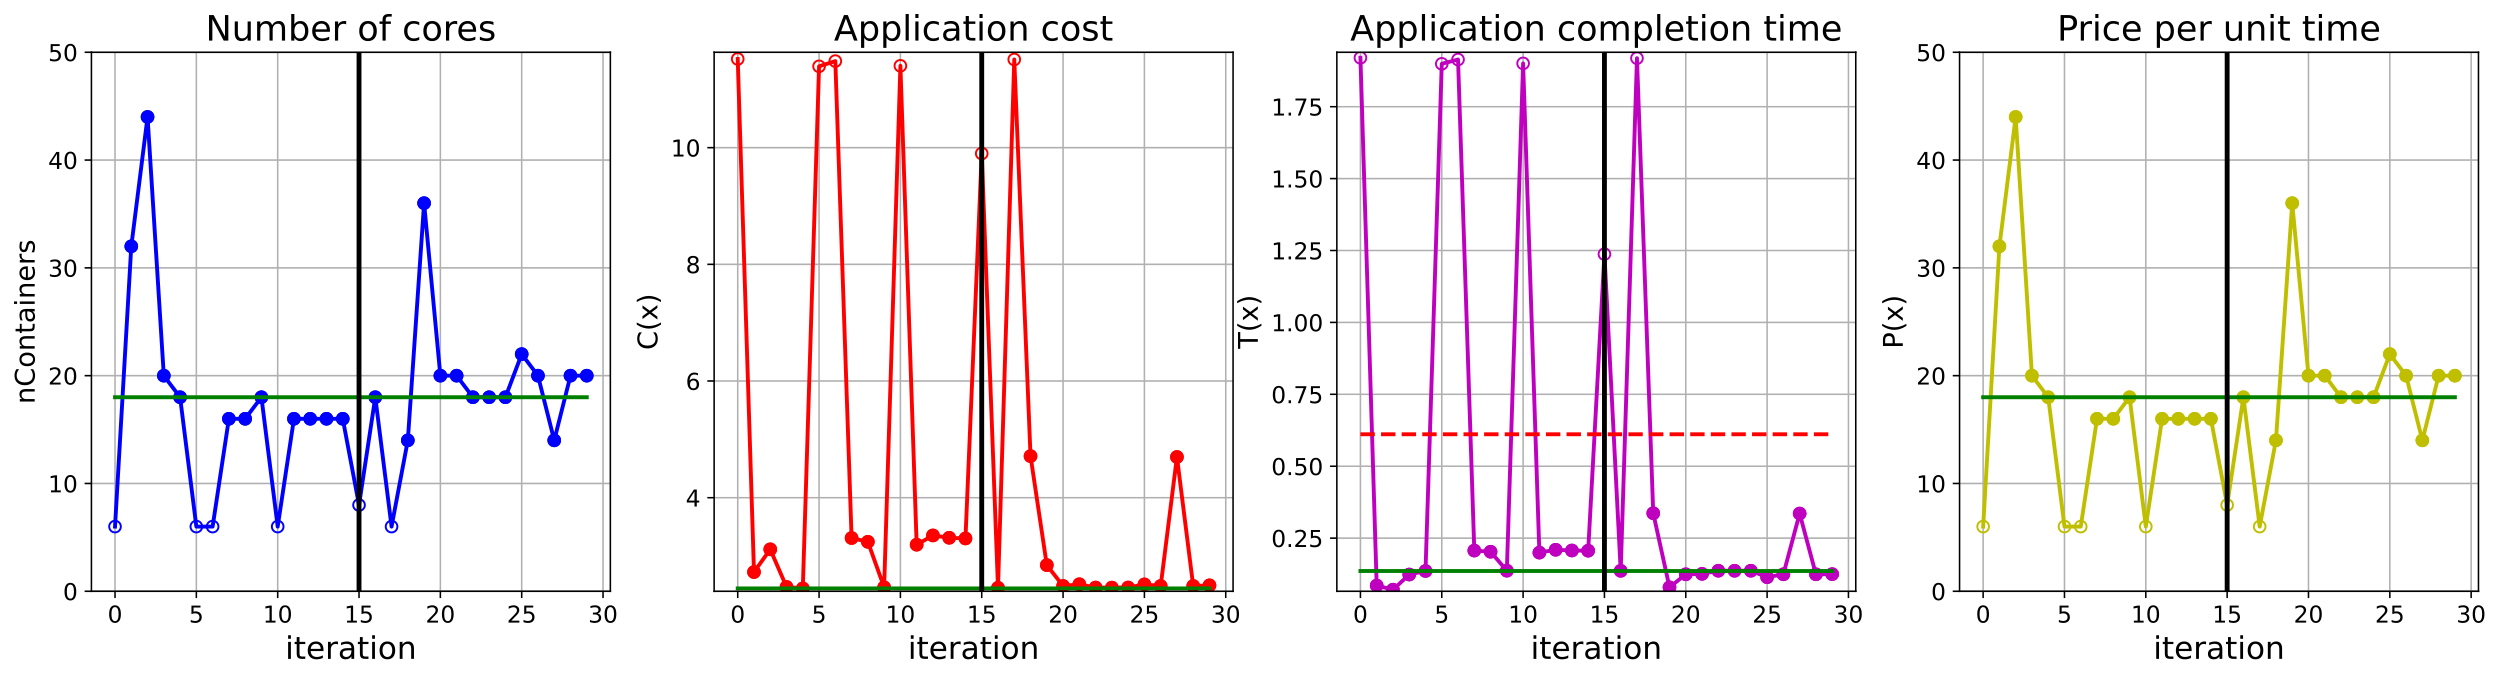 <?xml version="1.0" encoding="utf-8" standalone="no"?>
<!DOCTYPE svg PUBLIC "-//W3C//DTD SVG 1.1//EN"
  "http://www.w3.org/Graphics/SVG/1.1/DTD/svg11.dtd">
<!-- Created with matplotlib (https://matplotlib.org/) -->
<svg height="349.376pt" version="1.1" viewBox="0 0 1285.69 349.376" width="1285.69pt" xmlns="http://www.w3.org/2000/svg" xmlns:xlink="http://www.w3.org/1999/xlink">
 <defs>
  <style type="text/css">
*{stroke-linecap:butt;stroke-linejoin:round;}
  </style>
 </defs>
 <g id="figure_1">
  <g id="patch_1">
   <path d="M 0 349.376 
L 1285.69 349.376 
L 1285.69 0 
L 0 0 
z
" style="fill:#ffffff;"/>
  </g>
  <g id="axes_1">
   <g id="patch_2">
    <path d="M 47.019 304.077 
L 313.889 304.077 
L 313.889 26.877 
L 47.019 26.877 
z
" style="fill:#ffffff;"/>
   </g>
   <g id="matplotlib.axis_1">
    <g id="xtick_1">
     <g id="line2d_1">
      <path clip-path="url(#pf9683999a1)" d="M 59.15 304.077 
L 59.15 26.877 
" style="fill:none;stroke:#b0b0b0;stroke-linecap:square;stroke-width:0.8;"/>
     </g>
     <g id="line2d_2">
      <defs>
       <path d="M 0 0 
L 0 3.5 
" id="mf517693eb4" style="stroke:#000000;stroke-width:0.8;"/>
      </defs>
      <g>
       <use style="stroke:#000000;stroke-width:0.8;" x="59.15" xlink:href="#mf517693eb4" y="304.077"/>
      </g>
     </g>
     <g id="text_1">
      <!-- 0 -->
      <defs>
       <path d="M 31.781 66.406 
Q 24.172 66.406 20.328 58.906 
Q 16.5 51.422 16.5 36.375 
Q 16.5 21.391 20.328 13.891 
Q 24.172 6.391 31.781 6.391 
Q 39.453 6.391 43.281 13.891 
Q 47.125 21.391 47.125 36.375 
Q 47.125 51.422 43.281 58.906 
Q 39.453 66.406 31.781 66.406 
z
M 31.781 74.219 
Q 44.047 74.219 50.516 64.516 
Q 56.984 54.828 56.984 36.375 
Q 56.984 17.969 50.516 8.266 
Q 44.047 -1.422 31.781 -1.422 
Q 19.531 -1.422 13.062 8.266 
Q 6.594 17.969 6.594 36.375 
Q 6.594 54.828 13.062 64.516 
Q 19.531 74.219 31.781 74.219 
z
" id="DejaVuSans-48"/>
      </defs>
      <g transform="translate(55.332 320.195)scale(0.12 -0.12)">
       <use xlink:href="#DejaVuSans-48"/>
      </g>
     </g>
    </g>
    <g id="xtick_2">
     <g id="line2d_3">
      <path clip-path="url(#pf9683999a1)" d="M 100.979 304.077 
L 100.979 26.877 
" style="fill:none;stroke:#b0b0b0;stroke-linecap:square;stroke-width:0.8;"/>
     </g>
     <g id="line2d_4">
      <g>
       <use style="stroke:#000000;stroke-width:0.8;" x="100.979" xlink:href="#mf517693eb4" y="304.077"/>
      </g>
     </g>
     <g id="text_2">
      <!-- 5 -->
      <defs>
       <path d="M 10.797 72.906 
L 49.516 72.906 
L 49.516 64.594 
L 19.828 64.594 
L 19.828 46.734 
Q 21.969 47.469 24.109 47.828 
Q 26.266 48.188 28.422 48.188 
Q 40.625 48.188 47.75 41.5 
Q 54.891 34.812 54.891 23.391 
Q 54.891 11.625 47.562 5.094 
Q 40.234 -1.422 26.906 -1.422 
Q 22.312 -1.422 17.547 -0.641 
Q 12.797 0.141 7.719 1.703 
L 7.719 11.625 
Q 12.109 9.234 16.797 8.062 
Q 21.484 6.891 26.703 6.891 
Q 35.156 6.891 40.078 11.328 
Q 45.016 15.766 45.016 23.391 
Q 45.016 31 40.078 35.438 
Q 35.156 39.891 26.703 39.891 
Q 22.75 39.891 18.812 39.016 
Q 14.891 38.141 10.797 36.281 
z
" id="DejaVuSans-53"/>
      </defs>
      <g transform="translate(97.161 320.195)scale(0.12 -0.12)">
       <use xlink:href="#DejaVuSans-53"/>
      </g>
     </g>
    </g>
    <g id="xtick_3">
     <g id="line2d_5">
      <path clip-path="url(#pf9683999a1)" d="M 142.808 304.077 
L 142.808 26.877 
" style="fill:none;stroke:#b0b0b0;stroke-linecap:square;stroke-width:0.8;"/>
     </g>
     <g id="line2d_6">
      <g>
       <use style="stroke:#000000;stroke-width:0.8;" x="142.808" xlink:href="#mf517693eb4" y="304.077"/>
      </g>
     </g>
     <g id="text_3">
      <!-- 10 -->
      <defs>
       <path d="M 12.406 8.297 
L 28.516 8.297 
L 28.516 63.922 
L 10.984 60.406 
L 10.984 69.391 
L 28.422 72.906 
L 38.281 72.906 
L 38.281 8.297 
L 54.391 8.297 
L 54.391 0 
L 12.406 0 
z
" id="DejaVuSans-49"/>
      </defs>
      <g transform="translate(135.173 320.195)scale(0.12 -0.12)">
       <use xlink:href="#DejaVuSans-49"/>
       <use x="63.623" xlink:href="#DejaVuSans-48"/>
      </g>
     </g>
    </g>
    <g id="xtick_4">
     <g id="line2d_7">
      <path clip-path="url(#pf9683999a1)" d="M 184.637 304.077 
L 184.637 26.877 
" style="fill:none;stroke:#b0b0b0;stroke-linecap:square;stroke-width:0.8;"/>
     </g>
     <g id="line2d_8">
      <g>
       <use style="stroke:#000000;stroke-width:0.8;" x="184.637" xlink:href="#mf517693eb4" y="304.077"/>
      </g>
     </g>
     <g id="text_4">
      <!-- 15 -->
      <g transform="translate(177.002 320.195)scale(0.12 -0.12)">
       <use xlink:href="#DejaVuSans-49"/>
       <use x="63.623" xlink:href="#DejaVuSans-53"/>
      </g>
     </g>
    </g>
    <g id="xtick_5">
     <g id="line2d_9">
      <path clip-path="url(#pf9683999a1)" d="M 226.466 304.077 
L 226.466 26.877 
" style="fill:none;stroke:#b0b0b0;stroke-linecap:square;stroke-width:0.8;"/>
     </g>
     <g id="line2d_10">
      <g>
       <use style="stroke:#000000;stroke-width:0.8;" x="226.466" xlink:href="#mf517693eb4" y="304.077"/>
      </g>
     </g>
     <g id="text_5">
      <!-- 20 -->
      <defs>
       <path d="M 19.188 8.297 
L 53.609 8.297 
L 53.609 0 
L 7.328 0 
L 7.328 8.297 
Q 12.938 14.109 22.625 23.891 
Q 32.328 33.688 34.812 36.531 
Q 39.547 41.844 41.422 45.531 
Q 43.312 49.219 43.312 52.781 
Q 43.312 58.594 39.234 62.25 
Q 35.156 65.922 28.609 65.922 
Q 23.969 65.922 18.812 64.312 
Q 13.672 62.703 7.812 59.422 
L 7.812 69.391 
Q 13.766 71.781 18.938 73 
Q 24.125 74.219 28.422 74.219 
Q 39.75 74.219 46.484 68.547 
Q 53.219 62.891 53.219 53.422 
Q 53.219 48.922 51.531 44.891 
Q 49.859 40.875 45.406 35.406 
Q 44.188 33.984 37.641 27.219 
Q 31.109 20.453 19.188 8.297 
z
" id="DejaVuSans-50"/>
      </defs>
      <g transform="translate(218.831 320.195)scale(0.12 -0.12)">
       <use xlink:href="#DejaVuSans-50"/>
       <use x="63.623" xlink:href="#DejaVuSans-48"/>
      </g>
     </g>
    </g>
    <g id="xtick_6">
     <g id="line2d_11">
      <path clip-path="url(#pf9683999a1)" d="M 268.295 304.077 
L 268.295 26.877 
" style="fill:none;stroke:#b0b0b0;stroke-linecap:square;stroke-width:0.8;"/>
     </g>
     <g id="line2d_12">
      <g>
       <use style="stroke:#000000;stroke-width:0.8;" x="268.295" xlink:href="#mf517693eb4" y="304.077"/>
      </g>
     </g>
     <g id="text_6">
      <!-- 25 -->
      <g transform="translate(260.66 320.195)scale(0.12 -0.12)">
       <use xlink:href="#DejaVuSans-50"/>
       <use x="63.623" xlink:href="#DejaVuSans-53"/>
      </g>
     </g>
    </g>
    <g id="xtick_7">
     <g id="line2d_13">
      <path clip-path="url(#pf9683999a1)" d="M 310.124 304.077 
L 310.124 26.877 
" style="fill:none;stroke:#b0b0b0;stroke-linecap:square;stroke-width:0.8;"/>
     </g>
     <g id="line2d_14">
      <g>
       <use style="stroke:#000000;stroke-width:0.8;" x="310.124" xlink:href="#mf517693eb4" y="304.077"/>
      </g>
     </g>
     <g id="text_7">
      <!-- 30 -->
      <defs>
       <path d="M 40.578 39.312 
Q 47.656 37.797 51.625 33 
Q 55.609 28.219 55.609 21.188 
Q 55.609 10.406 48.188 4.484 
Q 40.766 -1.422 27.094 -1.422 
Q 22.516 -1.422 17.656 -0.516 
Q 12.797 0.391 7.625 2.203 
L 7.625 11.719 
Q 11.719 9.328 16.594 8.109 
Q 21.484 6.891 26.812 6.891 
Q 36.078 6.891 40.938 10.547 
Q 45.797 14.203 45.797 21.188 
Q 45.797 27.641 41.281 31.266 
Q 36.766 34.906 28.719 34.906 
L 20.219 34.906 
L 20.219 43.016 
L 29.109 43.016 
Q 36.375 43.016 40.234 45.922 
Q 44.094 48.828 44.094 54.297 
Q 44.094 59.906 40.109 62.906 
Q 36.141 65.922 28.719 65.922 
Q 24.656 65.922 20.016 65.031 
Q 15.375 64.156 9.812 62.312 
L 9.812 71.094 
Q 15.438 72.656 20.344 73.438 
Q 25.25 74.219 29.594 74.219 
Q 40.828 74.219 47.359 69.109 
Q 53.906 64.016 53.906 55.328 
Q 53.906 49.266 50.438 45.094 
Q 46.969 40.922 40.578 39.312 
z
" id="DejaVuSans-51"/>
      </defs>
      <g transform="translate(302.489 320.195)scale(0.12 -0.12)">
       <use xlink:href="#DejaVuSans-51"/>
       <use x="63.623" xlink:href="#DejaVuSans-48"/>
      </g>
     </g>
    </g>
    <g id="text_8">
     <!-- iteration -->
     <defs>
      <path d="M 9.422 54.688 
L 18.406 54.688 
L 18.406 0 
L 9.422 0 
z
M 9.422 75.984 
L 18.406 75.984 
L 18.406 64.594 
L 9.422 64.594 
z
" id="DejaVuSans-105"/>
      <path d="M 18.312 70.219 
L 18.312 54.688 
L 36.812 54.688 
L 36.812 47.703 
L 18.312 47.703 
L 18.312 18.016 
Q 18.312 11.328 20.141 9.422 
Q 21.969 7.516 27.594 7.516 
L 36.812 7.516 
L 36.812 0 
L 27.594 0 
Q 17.188 0 13.234 3.875 
Q 9.281 7.766 9.281 18.016 
L 9.281 47.703 
L 2.688 47.703 
L 2.688 54.688 
L 9.281 54.688 
L 9.281 70.219 
z
" id="DejaVuSans-116"/>
      <path d="M 56.203 29.594 
L 56.203 25.203 
L 14.891 25.203 
Q 15.484 15.922 20.484 11.062 
Q 25.484 6.203 34.422 6.203 
Q 39.594 6.203 44.453 7.469 
Q 49.312 8.734 54.109 11.281 
L 54.109 2.781 
Q 49.266 0.734 44.188 -0.344 
Q 39.109 -1.422 33.891 -1.422 
Q 20.797 -1.422 13.156 6.188 
Q 5.516 13.812 5.516 26.812 
Q 5.516 40.234 12.766 48.109 
Q 20.016 56 32.328 56 
Q 43.359 56 49.781 48.891 
Q 56.203 41.797 56.203 29.594 
z
M 47.219 32.234 
Q 47.125 39.594 43.094 43.984 
Q 39.062 48.391 32.422 48.391 
Q 24.906 48.391 20.391 44.141 
Q 15.875 39.891 15.188 32.172 
z
" id="DejaVuSans-101"/>
      <path d="M 41.109 46.297 
Q 39.594 47.172 37.812 47.578 
Q 36.031 48 33.891 48 
Q 26.266 48 22.188 43.047 
Q 18.109 38.094 18.109 28.812 
L 18.109 0 
L 9.078 0 
L 9.078 54.688 
L 18.109 54.688 
L 18.109 46.188 
Q 20.953 51.172 25.484 53.578 
Q 30.031 56 36.531 56 
Q 37.453 56 38.578 55.875 
Q 39.703 55.766 41.062 55.516 
z
" id="DejaVuSans-114"/>
      <path d="M 34.281 27.484 
Q 23.391 27.484 19.188 25 
Q 14.984 22.516 14.984 16.5 
Q 14.984 11.719 18.141 8.906 
Q 21.297 6.109 26.703 6.109 
Q 34.188 6.109 38.703 11.406 
Q 43.219 16.703 43.219 25.484 
L 43.219 27.484 
z
M 52.203 31.203 
L 52.203 0 
L 43.219 0 
L 43.219 8.297 
Q 40.141 3.328 35.547 0.953 
Q 30.953 -1.422 24.312 -1.422 
Q 15.922 -1.422 10.953 3.297 
Q 6 8.016 6 15.922 
Q 6 25.141 12.172 29.828 
Q 18.359 34.516 30.609 34.516 
L 43.219 34.516 
L 43.219 35.406 
Q 43.219 41.609 39.141 45 
Q 35.062 48.391 27.688 48.391 
Q 23 48.391 18.547 47.266 
Q 14.109 46.141 10.016 43.891 
L 10.016 52.203 
Q 14.938 54.109 19.578 55.047 
Q 24.219 56 28.609 56 
Q 40.484 56 46.344 49.844 
Q 52.203 43.703 52.203 31.203 
z
" id="DejaVuSans-97"/>
      <path d="M 30.609 48.391 
Q 23.391 48.391 19.188 42.75 
Q 14.984 37.109 14.984 27.297 
Q 14.984 17.484 19.156 11.844 
Q 23.344 6.203 30.609 6.203 
Q 37.797 6.203 41.984 11.859 
Q 46.188 17.531 46.188 27.297 
Q 46.188 37.016 41.984 42.703 
Q 37.797 48.391 30.609 48.391 
z
M 30.609 56 
Q 42.328 56 49.016 48.375 
Q 55.719 40.766 55.719 27.297 
Q 55.719 13.875 49.016 6.219 
Q 42.328 -1.422 30.609 -1.422 
Q 18.844 -1.422 12.172 6.219 
Q 5.516 13.875 5.516 27.297 
Q 5.516 40.766 12.172 48.375 
Q 18.844 56 30.609 56 
z
" id="DejaVuSans-111"/>
      <path d="M 54.891 33.016 
L 54.891 0 
L 45.906 0 
L 45.906 32.719 
Q 45.906 40.484 42.875 44.328 
Q 39.844 48.188 33.797 48.188 
Q 26.516 48.188 22.312 43.547 
Q 18.109 38.922 18.109 30.906 
L 18.109 0 
L 9.078 0 
L 9.078 54.688 
L 18.109 54.688 
L 18.109 46.188 
Q 21.344 51.125 25.703 53.562 
Q 30.078 56 35.797 56 
Q 45.219 56 50.047 50.172 
Q 54.891 44.344 54.891 33.016 
z
" id="DejaVuSans-110"/>
     </defs>
     <g transform="translate(146.658 338.848)scale(0.16 -0.16)">
      <use xlink:href="#DejaVuSans-105"/>
      <use x="27.783" xlink:href="#DejaVuSans-116"/>
      <use x="66.992" xlink:href="#DejaVuSans-101"/>
      <use x="128.516" xlink:href="#DejaVuSans-114"/>
      <use x="169.629" xlink:href="#DejaVuSans-97"/>
      <use x="230.908" xlink:href="#DejaVuSans-116"/>
      <use x="270.117" xlink:href="#DejaVuSans-105"/>
      <use x="297.9" xlink:href="#DejaVuSans-111"/>
      <use x="359.082" xlink:href="#DejaVuSans-110"/>
     </g>
    </g>
   </g>
   <g id="matplotlib.axis_2">
    <g id="ytick_1">
     <g id="line2d_15">
      <path clip-path="url(#pf9683999a1)" d="M 47.019 304.077 
L 313.889 304.077 
" style="fill:none;stroke:#b0b0b0;stroke-linecap:square;stroke-width:0.8;"/>
     </g>
     <g id="line2d_16">
      <defs>
       <path d="M 0 0 
L -3.5 0 
" id="mfdd727c592" style="stroke:#000000;stroke-width:0.8;"/>
      </defs>
      <g>
       <use style="stroke:#000000;stroke-width:0.8;" x="47.019" xlink:href="#mfdd727c592" y="304.077"/>
      </g>
     </g>
     <g id="text_9">
      <!-- 0 -->
      <g transform="translate(32.384 308.636)scale(0.12 -0.12)">
       <use xlink:href="#DejaVuSans-48"/>
      </g>
     </g>
    </g>
    <g id="ytick_2">
     <g id="line2d_17">
      <path clip-path="url(#pf9683999a1)" d="M 47.019 248.637 
L 313.889 248.637 
" style="fill:none;stroke:#b0b0b0;stroke-linecap:square;stroke-width:0.8;"/>
     </g>
     <g id="line2d_18">
      <g>
       <use style="stroke:#000000;stroke-width:0.8;" x="47.019" xlink:href="#mfdd727c592" y="248.637"/>
      </g>
     </g>
     <g id="text_10">
      <!-- 10 -->
      <g transform="translate(24.749 253.196)scale(0.12 -0.12)">
       <use xlink:href="#DejaVuSans-49"/>
       <use x="63.623" xlink:href="#DejaVuSans-48"/>
      </g>
     </g>
    </g>
    <g id="ytick_3">
     <g id="line2d_19">
      <path clip-path="url(#pf9683999a1)" d="M 47.019 193.197 
L 313.889 193.197 
" style="fill:none;stroke:#b0b0b0;stroke-linecap:square;stroke-width:0.8;"/>
     </g>
     <g id="line2d_20">
      <g>
       <use style="stroke:#000000;stroke-width:0.8;" x="47.019" xlink:href="#mfdd727c592" y="193.197"/>
      </g>
     </g>
     <g id="text_11">
      <!-- 20 -->
      <g transform="translate(24.749 197.756)scale(0.12 -0.12)">
       <use xlink:href="#DejaVuSans-50"/>
       <use x="63.623" xlink:href="#DejaVuSans-48"/>
      </g>
     </g>
    </g>
    <g id="ytick_4">
     <g id="line2d_21">
      <path clip-path="url(#pf9683999a1)" d="M 47.019 137.757 
L 313.889 137.757 
" style="fill:none;stroke:#b0b0b0;stroke-linecap:square;stroke-width:0.8;"/>
     </g>
     <g id="line2d_22">
      <g>
       <use style="stroke:#000000;stroke-width:0.8;" x="47.019" xlink:href="#mfdd727c592" y="137.757"/>
      </g>
     </g>
     <g id="text_12">
      <!-- 30 -->
      <g transform="translate(24.749 142.316)scale(0.12 -0.12)">
       <use xlink:href="#DejaVuSans-51"/>
       <use x="63.623" xlink:href="#DejaVuSans-48"/>
      </g>
     </g>
    </g>
    <g id="ytick_5">
     <g id="line2d_23">
      <path clip-path="url(#pf9683999a1)" d="M 47.019 82.317 
L 313.889 82.317 
" style="fill:none;stroke:#b0b0b0;stroke-linecap:square;stroke-width:0.8;"/>
     </g>
     <g id="line2d_24">
      <g>
       <use style="stroke:#000000;stroke-width:0.8;" x="47.019" xlink:href="#mfdd727c592" y="82.317"/>
      </g>
     </g>
     <g id="text_13">
      <!-- 40 -->
      <defs>
       <path d="M 37.797 64.312 
L 12.891 25.391 
L 37.797 25.391 
z
M 35.203 72.906 
L 47.609 72.906 
L 47.609 25.391 
L 58.016 25.391 
L 58.016 17.188 
L 47.609 17.188 
L 47.609 0 
L 37.797 0 
L 37.797 17.188 
L 4.891 17.188 
L 4.891 26.703 
z
" id="DejaVuSans-52"/>
      </defs>
      <g transform="translate(24.749 86.876)scale(0.12 -0.12)">
       <use xlink:href="#DejaVuSans-52"/>
       <use x="63.623" xlink:href="#DejaVuSans-48"/>
      </g>
     </g>
    </g>
    <g id="ytick_6">
     <g id="line2d_25">
      <path clip-path="url(#pf9683999a1)" d="M 47.019 26.877 
L 313.889 26.877 
" style="fill:none;stroke:#b0b0b0;stroke-linecap:square;stroke-width:0.8;"/>
     </g>
     <g id="line2d_26">
      <g>
       <use style="stroke:#000000;stroke-width:0.8;" x="47.019" xlink:href="#mfdd727c592" y="26.877"/>
      </g>
     </g>
     <g id="text_14">
      <!-- 50 -->
      <g transform="translate(24.749 31.436)scale(0.12 -0.12)">
       <use xlink:href="#DejaVuSans-53"/>
       <use x="63.623" xlink:href="#DejaVuSans-48"/>
      </g>
     </g>
    </g>
    <g id="text_15">
     <!-- nContainers -->
     <defs>
      <path d="M 64.406 67.281 
L 64.406 56.891 
Q 59.422 61.531 53.781 63.812 
Q 48.141 66.109 41.797 66.109 
Q 29.297 66.109 22.656 58.469 
Q 16.016 50.828 16.016 36.375 
Q 16.016 21.969 22.656 14.328 
Q 29.297 6.688 41.797 6.688 
Q 48.141 6.688 53.781 8.984 
Q 59.422 11.281 64.406 15.922 
L 64.406 5.609 
Q 59.234 2.094 53.438 0.328 
Q 47.656 -1.422 41.219 -1.422 
Q 24.656 -1.422 15.125 8.703 
Q 5.609 18.844 5.609 36.375 
Q 5.609 53.953 15.125 64.078 
Q 24.656 74.219 41.219 74.219 
Q 47.75 74.219 53.531 72.484 
Q 59.328 70.75 64.406 67.281 
z
" id="DejaVuSans-67"/>
      <path d="M 44.281 53.078 
L 44.281 44.578 
Q 40.484 46.531 36.375 47.5 
Q 32.281 48.484 27.875 48.484 
Q 21.188 48.484 17.844 46.438 
Q 14.5 44.391 14.5 40.281 
Q 14.5 37.156 16.891 35.375 
Q 19.281 33.594 26.516 31.984 
L 29.594 31.297 
Q 39.156 29.25 43.188 25.516 
Q 47.219 21.781 47.219 15.094 
Q 47.219 7.469 41.188 3.016 
Q 35.156 -1.422 24.609 -1.422 
Q 20.219 -1.422 15.453 -0.562 
Q 10.688 0.297 5.422 2 
L 5.422 11.281 
Q 10.406 8.688 15.234 7.391 
Q 20.062 6.109 24.812 6.109 
Q 31.156 6.109 34.562 8.281 
Q 37.984 10.453 37.984 14.406 
Q 37.984 18.062 35.516 20.016 
Q 33.062 21.969 24.703 23.781 
L 21.578 24.516 
Q 13.234 26.266 9.516 29.906 
Q 5.812 33.547 5.812 39.891 
Q 5.812 47.609 11.281 51.797 
Q 16.75 56 26.812 56 
Q 31.781 56 36.172 55.266 
Q 40.578 54.547 44.281 53.078 
z
" id="DejaVuSans-115"/>
     </defs>
     <g transform="translate(17.838 207.767)rotate(-90)scale(0.14 -0.14)">
      <use xlink:href="#DejaVuSans-110"/>
      <use x="63.379" xlink:href="#DejaVuSans-67"/>
      <use x="133.203" xlink:href="#DejaVuSans-111"/>
      <use x="194.385" xlink:href="#DejaVuSans-110"/>
      <use x="257.764" xlink:href="#DejaVuSans-116"/>
      <use x="296.973" xlink:href="#DejaVuSans-97"/>
      <use x="358.252" xlink:href="#DejaVuSans-105"/>
      <use x="386.035" xlink:href="#DejaVuSans-110"/>
      <use x="449.414" xlink:href="#DejaVuSans-101"/>
      <use x="510.938" xlink:href="#DejaVuSans-114"/>
      <use x="552.051" xlink:href="#DejaVuSans-115"/>
     </g>
    </g>
   </g>
   <g id="line2d_27">
    <path clip-path="url(#pf9683999a1)" d="M 59.15 270.813 
L 67.516 126.669 
L 75.881 60.141 
L 84.247 193.197 
L 92.613 204.285 
L 100.979 270.813 
L 109.345 270.813 
L 117.711 215.373 
L 126.076 215.373 
L 134.442 204.285 
L 142.808 270.813 
L 151.174 215.373 
L 159.54 215.373 
L 167.905 215.373 
L 176.271 215.373 
L 184.637 259.725 
L 193.003 204.285 
L 201.369 270.813 
L 209.735 226.461 
L 218.1 104.493 
L 226.466 193.197 
L 234.832 193.197 
L 243.198 204.285 
L 251.564 204.285 
L 259.929 204.285 
L 268.295 182.109 
L 276.661 193.197 
L 285.027 226.461 
L 293.393 193.197 
L 301.759 193.197 
" style="fill:none;stroke:#0000ff;stroke-linecap:square;stroke-width:2;"/>
    <defs>
     <path d="M 0 3 
C 0.796 3 1.559 2.684 2.121 2.121 
C 2.684 1.559 3 0.796 3 0 
C 3 -0.796 2.684 -1.559 2.121 -2.121 
C 1.559 -2.684 0.796 -3 0 -3 
C -0.796 -3 -1.559 -2.684 -2.121 -2.121 
C -2.684 -1.559 -3 -0.796 -3 0 
C -3 0.796 -2.684 1.559 -2.121 2.121 
C -1.559 2.684 -0.796 3 0 3 
z
" id="mbbfa1703b8" style="stroke:#0000ff;"/>
    </defs>
    <g clip-path="url(#pf9683999a1)">
     <use style="fill-opacity:0;stroke:#0000ff;" x="59.15" xlink:href="#mbbfa1703b8" y="270.813"/>
     <use style="fill-opacity:0;stroke:#0000ff;" x="67.516" xlink:href="#mbbfa1703b8" y="126.669"/>
     <use style="fill-opacity:0;stroke:#0000ff;" x="75.881" xlink:href="#mbbfa1703b8" y="60.141"/>
     <use style="fill-opacity:0;stroke:#0000ff;" x="84.247" xlink:href="#mbbfa1703b8" y="193.197"/>
     <use style="fill-opacity:0;stroke:#0000ff;" x="92.613" xlink:href="#mbbfa1703b8" y="204.285"/>
     <use style="fill-opacity:0;stroke:#0000ff;" x="100.979" xlink:href="#mbbfa1703b8" y="270.813"/>
     <use style="fill-opacity:0;stroke:#0000ff;" x="109.345" xlink:href="#mbbfa1703b8" y="270.813"/>
     <use style="fill-opacity:0;stroke:#0000ff;" x="117.711" xlink:href="#mbbfa1703b8" y="215.373"/>
     <use style="fill-opacity:0;stroke:#0000ff;" x="126.076" xlink:href="#mbbfa1703b8" y="215.373"/>
     <use style="fill-opacity:0;stroke:#0000ff;" x="134.442" xlink:href="#mbbfa1703b8" y="204.285"/>
     <use style="fill-opacity:0;stroke:#0000ff;" x="142.808" xlink:href="#mbbfa1703b8" y="270.813"/>
     <use style="fill-opacity:0;stroke:#0000ff;" x="151.174" xlink:href="#mbbfa1703b8" y="215.373"/>
     <use style="fill-opacity:0;stroke:#0000ff;" x="159.54" xlink:href="#mbbfa1703b8" y="215.373"/>
     <use style="fill-opacity:0;stroke:#0000ff;" x="167.905" xlink:href="#mbbfa1703b8" y="215.373"/>
     <use style="fill-opacity:0;stroke:#0000ff;" x="176.271" xlink:href="#mbbfa1703b8" y="215.373"/>
     <use style="fill-opacity:0;stroke:#0000ff;" x="184.637" xlink:href="#mbbfa1703b8" y="259.725"/>
     <use style="fill-opacity:0;stroke:#0000ff;" x="193.003" xlink:href="#mbbfa1703b8" y="204.285"/>
     <use style="fill-opacity:0;stroke:#0000ff;" x="201.369" xlink:href="#mbbfa1703b8" y="270.813"/>
     <use style="fill-opacity:0;stroke:#0000ff;" x="209.735" xlink:href="#mbbfa1703b8" y="226.461"/>
     <use style="fill-opacity:0;stroke:#0000ff;" x="218.1" xlink:href="#mbbfa1703b8" y="104.493"/>
     <use style="fill-opacity:0;stroke:#0000ff;" x="226.466" xlink:href="#mbbfa1703b8" y="193.197"/>
     <use style="fill-opacity:0;stroke:#0000ff;" x="234.832" xlink:href="#mbbfa1703b8" y="193.197"/>
     <use style="fill-opacity:0;stroke:#0000ff;" x="243.198" xlink:href="#mbbfa1703b8" y="204.285"/>
     <use style="fill-opacity:0;stroke:#0000ff;" x="251.564" xlink:href="#mbbfa1703b8" y="204.285"/>
     <use style="fill-opacity:0;stroke:#0000ff;" x="259.929" xlink:href="#mbbfa1703b8" y="204.285"/>
     <use style="fill-opacity:0;stroke:#0000ff;" x="268.295" xlink:href="#mbbfa1703b8" y="182.109"/>
     <use style="fill-opacity:0;stroke:#0000ff;" x="276.661" xlink:href="#mbbfa1703b8" y="193.197"/>
     <use style="fill-opacity:0;stroke:#0000ff;" x="285.027" xlink:href="#mbbfa1703b8" y="226.461"/>
     <use style="fill-opacity:0;stroke:#0000ff;" x="293.393" xlink:href="#mbbfa1703b8" y="193.197"/>
     <use style="fill-opacity:0;stroke:#0000ff;" x="301.759" xlink:href="#mbbfa1703b8" y="193.197"/>
    </g>
   </g>
   <g id="line2d_28">
    <defs>
     <path d="M 0 3 
C 0.796 3 1.559 2.684 2.121 2.121 
C 2.684 1.559 3 0.796 3 0 
C 3 -0.796 2.684 -1.559 2.121 -2.121 
C 1.559 -2.684 0.796 -3 0 -3 
C -0.796 -3 -1.559 -2.684 -2.121 -2.121 
C -2.684 -1.559 -3 -0.796 -3 0 
C -3 0.796 -2.684 1.559 -2.121 2.121 
C -1.559 2.684 -0.796 3 0 3 
z
" id="mdef40c7fb3" style="stroke:#0000ff;"/>
    </defs>
    <g clip-path="url(#pf9683999a1)">
     <use style="fill:#0000ff;stroke:#0000ff;" x="67.516" xlink:href="#mdef40c7fb3" y="126.669"/>
    </g>
   </g>
   <g id="line2d_29">
    <g clip-path="url(#pf9683999a1)">
     <use style="fill:#0000ff;stroke:#0000ff;" x="75.881" xlink:href="#mdef40c7fb3" y="60.141"/>
    </g>
   </g>
   <g id="line2d_30">
    <g clip-path="url(#pf9683999a1)">
     <use style="fill:#0000ff;stroke:#0000ff;" x="84.247" xlink:href="#mdef40c7fb3" y="193.197"/>
    </g>
   </g>
   <g id="line2d_31">
    <g clip-path="url(#pf9683999a1)">
     <use style="fill:#0000ff;stroke:#0000ff;" x="92.613" xlink:href="#mdef40c7fb3" y="204.285"/>
    </g>
   </g>
   <g id="line2d_32">
    <g clip-path="url(#pf9683999a1)">
     <use style="fill:#0000ff;stroke:#0000ff;" x="117.711" xlink:href="#mdef40c7fb3" y="215.373"/>
    </g>
   </g>
   <g id="line2d_33">
    <g clip-path="url(#pf9683999a1)">
     <use style="fill:#0000ff;stroke:#0000ff;" x="126.076" xlink:href="#mdef40c7fb3" y="215.373"/>
    </g>
   </g>
   <g id="line2d_34">
    <g clip-path="url(#pf9683999a1)">
     <use style="fill:#0000ff;stroke:#0000ff;" x="134.442" xlink:href="#mdef40c7fb3" y="204.285"/>
    </g>
   </g>
   <g id="line2d_35">
    <g clip-path="url(#pf9683999a1)">
     <use style="fill:#0000ff;stroke:#0000ff;" x="151.174" xlink:href="#mdef40c7fb3" y="215.373"/>
    </g>
   </g>
   <g id="line2d_36">
    <g clip-path="url(#pf9683999a1)">
     <use style="fill:#0000ff;stroke:#0000ff;" x="159.54" xlink:href="#mdef40c7fb3" y="215.373"/>
    </g>
   </g>
   <g id="line2d_37">
    <g clip-path="url(#pf9683999a1)">
     <use style="fill:#0000ff;stroke:#0000ff;" x="167.905" xlink:href="#mdef40c7fb3" y="215.373"/>
    </g>
   </g>
   <g id="line2d_38">
    <g clip-path="url(#pf9683999a1)">
     <use style="fill:#0000ff;stroke:#0000ff;" x="176.271" xlink:href="#mdef40c7fb3" y="215.373"/>
    </g>
   </g>
   <g id="line2d_39">
    <g clip-path="url(#pf9683999a1)">
     <use style="fill:#0000ff;stroke:#0000ff;" x="193.003" xlink:href="#mdef40c7fb3" y="204.285"/>
    </g>
   </g>
   <g id="line2d_40">
    <g clip-path="url(#pf9683999a1)">
     <use style="fill:#0000ff;stroke:#0000ff;" x="209.735" xlink:href="#mdef40c7fb3" y="226.461"/>
    </g>
   </g>
   <g id="line2d_41">
    <g clip-path="url(#pf9683999a1)">
     <use style="fill:#0000ff;stroke:#0000ff;" x="218.1" xlink:href="#mdef40c7fb3" y="104.493"/>
    </g>
   </g>
   <g id="line2d_42">
    <g clip-path="url(#pf9683999a1)">
     <use style="fill:#0000ff;stroke:#0000ff;" x="226.466" xlink:href="#mdef40c7fb3" y="193.197"/>
    </g>
   </g>
   <g id="line2d_43">
    <g clip-path="url(#pf9683999a1)">
     <use style="fill:#0000ff;stroke:#0000ff;" x="234.832" xlink:href="#mdef40c7fb3" y="193.197"/>
    </g>
   </g>
   <g id="line2d_44">
    <g clip-path="url(#pf9683999a1)">
     <use style="fill:#0000ff;stroke:#0000ff;" x="243.198" xlink:href="#mdef40c7fb3" y="204.285"/>
    </g>
   </g>
   <g id="line2d_45">
    <g clip-path="url(#pf9683999a1)">
     <use style="fill:#0000ff;stroke:#0000ff;" x="251.564" xlink:href="#mdef40c7fb3" y="204.285"/>
    </g>
   </g>
   <g id="line2d_46">
    <g clip-path="url(#pf9683999a1)">
     <use style="fill:#0000ff;stroke:#0000ff;" x="259.929" xlink:href="#mdef40c7fb3" y="204.285"/>
    </g>
   </g>
   <g id="line2d_47">
    <g clip-path="url(#pf9683999a1)">
     <use style="fill:#0000ff;stroke:#0000ff;" x="268.295" xlink:href="#mdef40c7fb3" y="182.109"/>
    </g>
   </g>
   <g id="line2d_48">
    <g clip-path="url(#pf9683999a1)">
     <use style="fill:#0000ff;stroke:#0000ff;" x="276.661" xlink:href="#mdef40c7fb3" y="193.197"/>
    </g>
   </g>
   <g id="line2d_49">
    <g clip-path="url(#pf9683999a1)">
     <use style="fill:#0000ff;stroke:#0000ff;" x="285.027" xlink:href="#mdef40c7fb3" y="226.461"/>
    </g>
   </g>
   <g id="line2d_50">
    <g clip-path="url(#pf9683999a1)">
     <use style="fill:#0000ff;stroke:#0000ff;" x="293.393" xlink:href="#mdef40c7fb3" y="193.197"/>
    </g>
   </g>
   <g id="line2d_51">
    <g clip-path="url(#pf9683999a1)">
     <use style="fill:#0000ff;stroke:#0000ff;" x="301.759" xlink:href="#mdef40c7fb3" y="193.197"/>
    </g>
   </g>
   <g id="line2d_52">
    <path clip-path="url(#pf9683999a1)" d="M 59.15 204.285 
L 67.516 204.285 
L 75.881 204.285 
L 84.247 204.285 
L 92.613 204.285 
L 100.979 204.285 
L 109.345 204.285 
L 117.711 204.285 
L 126.076 204.285 
L 134.442 204.285 
L 142.808 204.285 
L 151.174 204.285 
L 159.54 204.285 
L 167.905 204.285 
L 176.271 204.285 
L 184.637 204.285 
L 193.003 204.285 
L 201.369 204.285 
L 209.735 204.285 
L 218.1 204.285 
L 226.466 204.285 
L 234.832 204.285 
L 243.198 204.285 
L 251.564 204.285 
L 259.929 204.285 
L 268.295 204.285 
L 276.661 204.285 
L 285.027 204.285 
L 293.393 204.285 
L 301.759 204.285 
" style="fill:none;stroke:#008000;stroke-linecap:square;stroke-width:2;"/>
   </g>
   <g id="line2d_53">
    <path clip-path="url(#pf9683999a1)" d="M 184.637 304.077 
L 184.637 26.877 
" style="fill:none;stroke:#000000;stroke-linecap:square;stroke-width:2.5;"/>
   </g>
   <g id="patch_3">
    <path d="M 47.019 304.077 
L 47.019 26.877 
" style="fill:none;stroke:#000000;stroke-linecap:square;stroke-linejoin:miter;stroke-width:0.8;"/>
   </g>
   <g id="patch_4">
    <path d="M 313.889 304.077 
L 313.889 26.877 
" style="fill:none;stroke:#000000;stroke-linecap:square;stroke-linejoin:miter;stroke-width:0.8;"/>
   </g>
   <g id="patch_5">
    <path d="M 47.019 304.077 
L 313.889 304.077 
" style="fill:none;stroke:#000000;stroke-linecap:square;stroke-linejoin:miter;stroke-width:0.8;"/>
   </g>
   <g id="patch_6">
    <path d="M 47.019 26.877 
L 313.889 26.877 
" style="fill:none;stroke:#000000;stroke-linecap:square;stroke-linejoin:miter;stroke-width:0.8;"/>
   </g>
   <g id="text_16">
    <!-- Number of cores -->
    <defs>
     <path d="M 9.812 72.906 
L 23.094 72.906 
L 55.422 11.922 
L 55.422 72.906 
L 64.984 72.906 
L 64.984 0 
L 51.703 0 
L 19.391 60.984 
L 19.391 0 
L 9.812 0 
z
" id="DejaVuSans-78"/>
     <path d="M 8.5 21.578 
L 8.5 54.688 
L 17.484 54.688 
L 17.484 21.922 
Q 17.484 14.156 20.5 10.266 
Q 23.531 6.391 29.594 6.391 
Q 36.859 6.391 41.078 11.031 
Q 45.312 15.672 45.312 23.688 
L 45.312 54.688 
L 54.297 54.688 
L 54.297 0 
L 45.312 0 
L 45.312 8.406 
Q 42.047 3.422 37.719 1 
Q 33.406 -1.422 27.688 -1.422 
Q 18.266 -1.422 13.375 4.438 
Q 8.5 10.297 8.5 21.578 
z
M 31.109 56 
z
" id="DejaVuSans-117"/>
     <path d="M 52 44.188 
Q 55.375 50.25 60.062 53.125 
Q 64.75 56 71.094 56 
Q 79.641 56 84.281 50.016 
Q 88.922 44.047 88.922 33.016 
L 88.922 0 
L 79.891 0 
L 79.891 32.719 
Q 79.891 40.578 77.094 44.375 
Q 74.312 48.188 68.609 48.188 
Q 61.625 48.188 57.562 43.547 
Q 53.516 38.922 53.516 30.906 
L 53.516 0 
L 44.484 0 
L 44.484 32.719 
Q 44.484 40.625 41.703 44.406 
Q 38.922 48.188 33.109 48.188 
Q 26.219 48.188 22.156 43.531 
Q 18.109 38.875 18.109 30.906 
L 18.109 0 
L 9.078 0 
L 9.078 54.688 
L 18.109 54.688 
L 18.109 46.188 
Q 21.188 51.219 25.484 53.609 
Q 29.781 56 35.688 56 
Q 41.656 56 45.828 52.969 
Q 50 49.953 52 44.188 
z
" id="DejaVuSans-109"/>
     <path d="M 48.688 27.297 
Q 48.688 37.203 44.609 42.844 
Q 40.531 48.484 33.406 48.484 
Q 26.266 48.484 22.188 42.844 
Q 18.109 37.203 18.109 27.297 
Q 18.109 17.391 22.188 11.75 
Q 26.266 6.109 33.406 6.109 
Q 40.531 6.109 44.609 11.75 
Q 48.688 17.391 48.688 27.297 
z
M 18.109 46.391 
Q 20.953 51.266 25.266 53.625 
Q 29.594 56 35.594 56 
Q 45.562 56 51.781 48.094 
Q 58.016 40.188 58.016 27.297 
Q 58.016 14.406 51.781 6.484 
Q 45.562 -1.422 35.594 -1.422 
Q 29.594 -1.422 25.266 0.953 
Q 20.953 3.328 18.109 8.203 
L 18.109 0 
L 9.078 0 
L 9.078 75.984 
L 18.109 75.984 
z
" id="DejaVuSans-98"/>
     <path id="DejaVuSans-32"/>
     <path d="M 37.109 75.984 
L 37.109 68.5 
L 28.516 68.5 
Q 23.688 68.5 21.797 66.547 
Q 19.922 64.594 19.922 59.516 
L 19.922 54.688 
L 34.719 54.688 
L 34.719 47.703 
L 19.922 47.703 
L 19.922 0 
L 10.891 0 
L 10.891 47.703 
L 2.297 47.703 
L 2.297 54.688 
L 10.891 54.688 
L 10.891 58.5 
Q 10.891 67.625 15.141 71.797 
Q 19.391 75.984 28.609 75.984 
z
" id="DejaVuSans-102"/>
     <path d="M 48.781 52.594 
L 48.781 44.188 
Q 44.969 46.297 41.141 47.344 
Q 37.312 48.391 33.406 48.391 
Q 24.656 48.391 19.812 42.844 
Q 14.984 37.312 14.984 27.297 
Q 14.984 17.281 19.812 11.734 
Q 24.656 6.203 33.406 6.203 
Q 37.312 6.203 41.141 7.25 
Q 44.969 8.297 48.781 10.406 
L 48.781 2.094 
Q 45.016 0.344 40.984 -0.531 
Q 36.969 -1.422 32.422 -1.422 
Q 20.062 -1.422 12.781 6.344 
Q 5.516 14.109 5.516 27.297 
Q 5.516 40.672 12.859 48.328 
Q 20.219 56 33.016 56 
Q 37.156 56 41.109 55.141 
Q 45.062 54.297 48.781 52.594 
z
" id="DejaVuSans-99"/>
    </defs>
    <g transform="translate(105.725 20.877)scale(0.18 -0.18)">
     <use xlink:href="#DejaVuSans-78"/>
     <use x="74.805" xlink:href="#DejaVuSans-117"/>
     <use x="138.184" xlink:href="#DejaVuSans-109"/>
     <use x="235.596" xlink:href="#DejaVuSans-98"/>
     <use x="299.072" xlink:href="#DejaVuSans-101"/>
     <use x="360.596" xlink:href="#DejaVuSans-114"/>
     <use x="401.709" xlink:href="#DejaVuSans-32"/>
     <use x="433.496" xlink:href="#DejaVuSans-111"/>
     <use x="494.678" xlink:href="#DejaVuSans-102"/>
     <use x="529.883" xlink:href="#DejaVuSans-32"/>
     <use x="561.67" xlink:href="#DejaVuSans-99"/>
     <use x="616.65" xlink:href="#DejaVuSans-111"/>
     <use x="677.832" xlink:href="#DejaVuSans-114"/>
     <use x="716.695" xlink:href="#DejaVuSans-101"/>
     <use x="778.219" xlink:href="#DejaVuSans-115"/>
    </g>
   </g>
  </g>
  <g id="axes_2">
   <g id="patch_7">
    <path d="M 367.263 304.077 
L 634.132 304.077 
L 634.132 26.877 
L 367.263 26.877 
z
" style="fill:#ffffff;"/>
   </g>
   <g id="matplotlib.axis_3">
    <g id="xtick_8">
     <g id="line2d_54">
      <path clip-path="url(#p3d1a827561)" d="M 379.393 304.077 
L 379.393 26.877 
" style="fill:none;stroke:#b0b0b0;stroke-linecap:square;stroke-width:0.8;"/>
     </g>
     <g id="line2d_55">
      <g>
       <use style="stroke:#000000;stroke-width:0.8;" x="379.393" xlink:href="#mf517693eb4" y="304.077"/>
      </g>
     </g>
     <g id="text_17">
      <!-- 0 -->
      <g transform="translate(375.576 320.195)scale(0.12 -0.12)">
       <use xlink:href="#DejaVuSans-48"/>
      </g>
     </g>
    </g>
    <g id="xtick_9">
     <g id="line2d_56">
      <path clip-path="url(#p3d1a827561)" d="M 421.222 304.077 
L 421.222 26.877 
" style="fill:none;stroke:#b0b0b0;stroke-linecap:square;stroke-width:0.8;"/>
     </g>
     <g id="line2d_57">
      <g>
       <use style="stroke:#000000;stroke-width:0.8;" x="421.222" xlink:href="#mf517693eb4" y="304.077"/>
      </g>
     </g>
     <g id="text_18">
      <!-- 5 -->
      <g transform="translate(417.405 320.195)scale(0.12 -0.12)">
       <use xlink:href="#DejaVuSans-53"/>
      </g>
     </g>
    </g>
    <g id="xtick_10">
     <g id="line2d_58">
      <path clip-path="url(#p3d1a827561)" d="M 463.051 304.077 
L 463.051 26.877 
" style="fill:none;stroke:#b0b0b0;stroke-linecap:square;stroke-width:0.8;"/>
     </g>
     <g id="line2d_59">
      <g>
       <use style="stroke:#000000;stroke-width:0.8;" x="463.051" xlink:href="#mf517693eb4" y="304.077"/>
      </g>
     </g>
     <g id="text_19">
      <!-- 10 -->
      <g transform="translate(455.416 320.195)scale(0.12 -0.12)">
       <use xlink:href="#DejaVuSans-49"/>
       <use x="63.623" xlink:href="#DejaVuSans-48"/>
      </g>
     </g>
    </g>
    <g id="xtick_11">
     <g id="line2d_60">
      <path clip-path="url(#p3d1a827561)" d="M 504.881 304.077 
L 504.881 26.877 
" style="fill:none;stroke:#b0b0b0;stroke-linecap:square;stroke-width:0.8;"/>
     </g>
     <g id="line2d_61">
      <g>
       <use style="stroke:#000000;stroke-width:0.8;" x="504.881" xlink:href="#mf517693eb4" y="304.077"/>
      </g>
     </g>
     <g id="text_20">
      <!-- 15 -->
      <g transform="translate(497.246 320.195)scale(0.12 -0.12)">
       <use xlink:href="#DejaVuSans-49"/>
       <use x="63.623" xlink:href="#DejaVuSans-53"/>
      </g>
     </g>
    </g>
    <g id="xtick_12">
     <g id="line2d_62">
      <path clip-path="url(#p3d1a827561)" d="M 546.71 304.077 
L 546.71 26.877 
" style="fill:none;stroke:#b0b0b0;stroke-linecap:square;stroke-width:0.8;"/>
     </g>
     <g id="line2d_63">
      <g>
       <use style="stroke:#000000;stroke-width:0.8;" x="546.71" xlink:href="#mf517693eb4" y="304.077"/>
      </g>
     </g>
     <g id="text_21">
      <!-- 20 -->
      <g transform="translate(539.075 320.195)scale(0.12 -0.12)">
       <use xlink:href="#DejaVuSans-50"/>
       <use x="63.623" xlink:href="#DejaVuSans-48"/>
      </g>
     </g>
    </g>
    <g id="xtick_13">
     <g id="line2d_64">
      <path clip-path="url(#p3d1a827561)" d="M 588.539 304.077 
L 588.539 26.877 
" style="fill:none;stroke:#b0b0b0;stroke-linecap:square;stroke-width:0.8;"/>
     </g>
     <g id="line2d_65">
      <g>
       <use style="stroke:#000000;stroke-width:0.8;" x="588.539" xlink:href="#mf517693eb4" y="304.077"/>
      </g>
     </g>
     <g id="text_22">
      <!-- 25 -->
      <g transform="translate(580.904 320.195)scale(0.12 -0.12)">
       <use xlink:href="#DejaVuSans-50"/>
       <use x="63.623" xlink:href="#DejaVuSans-53"/>
      </g>
     </g>
    </g>
    <g id="xtick_14">
     <g id="line2d_66">
      <path clip-path="url(#p3d1a827561)" d="M 630.368 304.077 
L 630.368 26.877 
" style="fill:none;stroke:#b0b0b0;stroke-linecap:square;stroke-width:0.8;"/>
     </g>
     <g id="line2d_67">
      <g>
       <use style="stroke:#000000;stroke-width:0.8;" x="630.368" xlink:href="#mf517693eb4" y="304.077"/>
      </g>
     </g>
     <g id="text_23">
      <!-- 30 -->
      <g transform="translate(622.733 320.195)scale(0.12 -0.12)">
       <use xlink:href="#DejaVuSans-51"/>
       <use x="63.623" xlink:href="#DejaVuSans-48"/>
      </g>
     </g>
    </g>
    <g id="text_24">
     <!-- iteration -->
     <g transform="translate(466.901 338.848)scale(0.16 -0.16)">
      <use xlink:href="#DejaVuSans-105"/>
      <use x="27.783" xlink:href="#DejaVuSans-116"/>
      <use x="66.992" xlink:href="#DejaVuSans-101"/>
      <use x="128.516" xlink:href="#DejaVuSans-114"/>
      <use x="169.629" xlink:href="#DejaVuSans-97"/>
      <use x="230.908" xlink:href="#DejaVuSans-116"/>
      <use x="270.117" xlink:href="#DejaVuSans-105"/>
      <use x="297.9" xlink:href="#DejaVuSans-111"/>
      <use x="359.082" xlink:href="#DejaVuSans-110"/>
     </g>
    </g>
   </g>
   <g id="matplotlib.axis_4">
    <g id="ytick_7">
     <g id="line2d_68">
      <path clip-path="url(#p3d1a827561)" d="M 367.263 255.944 
L 634.132 255.944 
" style="fill:none;stroke:#b0b0b0;stroke-linecap:square;stroke-width:0.8;"/>
     </g>
     <g id="line2d_69">
      <g>
       <use style="stroke:#000000;stroke-width:0.8;" x="367.263" xlink:href="#mfdd727c592" y="255.944"/>
      </g>
     </g>
     <g id="text_25">
      <!-- 4 -->
      <g transform="translate(352.628 260.503)scale(0.12 -0.12)">
       <use xlink:href="#DejaVuSans-52"/>
      </g>
     </g>
    </g>
    <g id="ytick_8">
     <g id="line2d_70">
      <path clip-path="url(#p3d1a827561)" d="M 367.263 195.942 
L 634.132 195.942 
" style="fill:none;stroke:#b0b0b0;stroke-linecap:square;stroke-width:0.8;"/>
     </g>
     <g id="line2d_71">
      <g>
       <use style="stroke:#000000;stroke-width:0.8;" x="367.263" xlink:href="#mfdd727c592" y="195.942"/>
      </g>
     </g>
     <g id="text_26">
      <!-- 6 -->
      <defs>
       <path d="M 33.016 40.375 
Q 26.375 40.375 22.484 35.828 
Q 18.609 31.297 18.609 23.391 
Q 18.609 15.531 22.484 10.953 
Q 26.375 6.391 33.016 6.391 
Q 39.656 6.391 43.531 10.953 
Q 47.406 15.531 47.406 23.391 
Q 47.406 31.297 43.531 35.828 
Q 39.656 40.375 33.016 40.375 
z
M 52.594 71.297 
L 52.594 62.312 
Q 48.875 64.062 45.094 64.984 
Q 41.312 65.922 37.594 65.922 
Q 27.828 65.922 22.672 59.328 
Q 17.531 52.734 16.797 39.406 
Q 19.672 43.656 24.016 45.922 
Q 28.375 48.188 33.594 48.188 
Q 44.578 48.188 50.953 41.516 
Q 57.328 34.859 57.328 23.391 
Q 57.328 12.156 50.688 5.359 
Q 44.047 -1.422 33.016 -1.422 
Q 20.359 -1.422 13.672 8.266 
Q 6.984 17.969 6.984 36.375 
Q 6.984 53.656 15.188 63.938 
Q 23.391 74.219 37.203 74.219 
Q 40.922 74.219 44.703 73.484 
Q 48.484 72.75 52.594 71.297 
z
" id="DejaVuSans-54"/>
      </defs>
      <g transform="translate(352.628 200.501)scale(0.12 -0.12)">
       <use xlink:href="#DejaVuSans-54"/>
      </g>
     </g>
    </g>
    <g id="ytick_9">
     <g id="line2d_72">
      <path clip-path="url(#p3d1a827561)" d="M 367.263 135.939 
L 634.132 135.939 
" style="fill:none;stroke:#b0b0b0;stroke-linecap:square;stroke-width:0.8;"/>
     </g>
     <g id="line2d_73">
      <g>
       <use style="stroke:#000000;stroke-width:0.8;" x="367.263" xlink:href="#mfdd727c592" y="135.939"/>
      </g>
     </g>
     <g id="text_27">
      <!-- 8 -->
      <defs>
       <path d="M 31.781 34.625 
Q 24.75 34.625 20.719 30.859 
Q 16.703 27.094 16.703 20.516 
Q 16.703 13.922 20.719 10.156 
Q 24.75 6.391 31.781 6.391 
Q 38.812 6.391 42.859 10.172 
Q 46.922 13.969 46.922 20.516 
Q 46.922 27.094 42.891 30.859 
Q 38.875 34.625 31.781 34.625 
z
M 21.922 38.812 
Q 15.578 40.375 12.031 44.719 
Q 8.5 49.078 8.5 55.328 
Q 8.5 64.062 14.719 69.141 
Q 20.953 74.219 31.781 74.219 
Q 42.672 74.219 48.875 69.141 
Q 55.078 64.062 55.078 55.328 
Q 55.078 49.078 51.531 44.719 
Q 48 40.375 41.703 38.812 
Q 48.828 37.156 52.797 32.312 
Q 56.781 27.484 56.781 20.516 
Q 56.781 9.906 50.312 4.234 
Q 43.844 -1.422 31.781 -1.422 
Q 19.734 -1.422 13.25 4.234 
Q 6.781 9.906 6.781 20.516 
Q 6.781 27.484 10.781 32.312 
Q 14.797 37.156 21.922 38.812 
z
M 18.312 54.391 
Q 18.312 48.734 21.844 45.562 
Q 25.391 42.391 31.781 42.391 
Q 38.141 42.391 41.719 45.562 
Q 45.312 48.734 45.312 54.391 
Q 45.312 60.062 41.719 63.234 
Q 38.141 66.406 31.781 66.406 
Q 25.391 66.406 21.844 63.234 
Q 18.312 60.062 18.312 54.391 
z
" id="DejaVuSans-56"/>
      </defs>
      <g transform="translate(352.628 140.498)scale(0.12 -0.12)">
       <use xlink:href="#DejaVuSans-56"/>
      </g>
     </g>
    </g>
    <g id="ytick_10">
     <g id="line2d_74">
      <path clip-path="url(#p3d1a827561)" d="M 367.263 75.936 
L 634.132 75.936 
" style="fill:none;stroke:#b0b0b0;stroke-linecap:square;stroke-width:0.8;"/>
     </g>
     <g id="line2d_75">
      <g>
       <use style="stroke:#000000;stroke-width:0.8;" x="367.263" xlink:href="#mfdd727c592" y="75.936"/>
      </g>
     </g>
     <g id="text_28">
      <!-- 10 -->
      <g transform="translate(344.993 80.495)scale(0.12 -0.12)">
       <use xlink:href="#DejaVuSans-49"/>
       <use x="63.623" xlink:href="#DejaVuSans-48"/>
      </g>
     </g>
    </g>
    <g id="text_29">
     <!-- C(x) -->
     <defs>
      <path d="M 31 75.875 
Q 24.469 64.656 21.281 53.656 
Q 18.109 42.672 18.109 31.391 
Q 18.109 20.125 21.312 9.062 
Q 24.516 -2 31 -13.188 
L 23.188 -13.188 
Q 15.875 -1.703 12.234 9.375 
Q 8.594 20.453 8.594 31.391 
Q 8.594 42.281 12.203 53.312 
Q 15.828 64.359 23.188 75.875 
z
" id="DejaVuSans-40"/>
      <path d="M 54.891 54.688 
L 35.109 28.078 
L 55.906 0 
L 45.312 0 
L 29.391 21.484 
L 13.484 0 
L 2.875 0 
L 24.125 28.609 
L 4.688 54.688 
L 15.281 54.688 
L 29.781 35.203 
L 44.281 54.688 
z
" id="DejaVuSans-120"/>
      <path d="M 8.016 75.875 
L 15.828 75.875 
Q 23.141 64.359 26.781 53.312 
Q 30.422 42.281 30.422 31.391 
Q 30.422 20.453 26.781 9.375 
Q 23.141 -1.703 15.828 -13.188 
L 8.016 -13.188 
Q 14.5 -2 17.703 9.062 
Q 20.906 20.125 20.906 31.391 
Q 20.906 42.672 17.703 53.656 
Q 14.5 64.656 8.016 75.875 
z
" id="DejaVuSans-41"/>
     </defs>
     <g transform="translate(338.081 179.97)rotate(-90)scale(0.14 -0.14)">
      <use xlink:href="#DejaVuSans-67"/>
      <use x="69.824" xlink:href="#DejaVuSans-40"/>
      <use x="108.838" xlink:href="#DejaVuSans-120"/>
      <use x="168.018" xlink:href="#DejaVuSans-41"/>
     </g>
    </g>
   </g>
   <g id="line2d_76">
    <path clip-path="url(#p3d1a827561)" d="M 379.393 30.333 
L 387.759 294.189 
L 396.125 282.51 
L 404.491 301.855 
L 412.857 302.61 
L 421.222 34.115 
L 429.588 31.423 
L 437.954 276.689 
L 446.32 278.643 
L 454.686 302.041 
L 463.051 33.846 
L 471.417 280.123 
L 479.783 275.368 
L 488.149 276.56 
L 496.515 276.907 
L 504.881 78.944 
L 513.246 302.292 
L 521.612 30.586 
L 529.978 234.574 
L 538.344 290.616 
L 546.71 301.358 
L 555.075 300.471 
L 563.441 302.162 
L 571.807 302.2 
L 580.173 302.147 
L 588.539 300.547 
L 596.905 301.366 
L 605.27 235.023 
L 613.636 301.361 
L 622.002 301.032 
" style="fill:none;stroke:#ff0000;stroke-linecap:square;stroke-width:2;"/>
    <defs>
     <path d="M 0 3 
C 0.796 3 1.559 2.684 2.121 2.121 
C 2.684 1.559 3 0.796 3 0 
C 3 -0.796 2.684 -1.559 2.121 -2.121 
C 1.559 -2.684 0.796 -3 0 -3 
C -0.796 -3 -1.559 -2.684 -2.121 -2.121 
C -2.684 -1.559 -3 -0.796 -3 0 
C -3 0.796 -2.684 1.559 -2.121 2.121 
C -1.559 2.684 -0.796 3 0 3 
z
" id="mf027e8a9da" style="stroke:#ff0000;"/>
    </defs>
    <g clip-path="url(#p3d1a827561)">
     <use style="fill-opacity:0;stroke:#ff0000;" x="379.393" xlink:href="#mf027e8a9da" y="30.333"/>
     <use style="fill-opacity:0;stroke:#ff0000;" x="387.759" xlink:href="#mf027e8a9da" y="294.189"/>
     <use style="fill-opacity:0;stroke:#ff0000;" x="396.125" xlink:href="#mf027e8a9da" y="282.51"/>
     <use style="fill-opacity:0;stroke:#ff0000;" x="404.491" xlink:href="#mf027e8a9da" y="301.855"/>
     <use style="fill-opacity:0;stroke:#ff0000;" x="412.857" xlink:href="#mf027e8a9da" y="302.61"/>
     <use style="fill-opacity:0;stroke:#ff0000;" x="421.222" xlink:href="#mf027e8a9da" y="34.115"/>
     <use style="fill-opacity:0;stroke:#ff0000;" x="429.588" xlink:href="#mf027e8a9da" y="31.423"/>
     <use style="fill-opacity:0;stroke:#ff0000;" x="437.954" xlink:href="#mf027e8a9da" y="276.689"/>
     <use style="fill-opacity:0;stroke:#ff0000;" x="446.32" xlink:href="#mf027e8a9da" y="278.643"/>
     <use style="fill-opacity:0;stroke:#ff0000;" x="454.686" xlink:href="#mf027e8a9da" y="302.041"/>
     <use style="fill-opacity:0;stroke:#ff0000;" x="463.051" xlink:href="#mf027e8a9da" y="33.846"/>
     <use style="fill-opacity:0;stroke:#ff0000;" x="471.417" xlink:href="#mf027e8a9da" y="280.123"/>
     <use style="fill-opacity:0;stroke:#ff0000;" x="479.783" xlink:href="#mf027e8a9da" y="275.368"/>
     <use style="fill-opacity:0;stroke:#ff0000;" x="488.149" xlink:href="#mf027e8a9da" y="276.56"/>
     <use style="fill-opacity:0;stroke:#ff0000;" x="496.515" xlink:href="#mf027e8a9da" y="276.907"/>
     <use style="fill-opacity:0;stroke:#ff0000;" x="504.881" xlink:href="#mf027e8a9da" y="78.944"/>
     <use style="fill-opacity:0;stroke:#ff0000;" x="513.246" xlink:href="#mf027e8a9da" y="302.292"/>
     <use style="fill-opacity:0;stroke:#ff0000;" x="521.612" xlink:href="#mf027e8a9da" y="30.586"/>
     <use style="fill-opacity:0;stroke:#ff0000;" x="529.978" xlink:href="#mf027e8a9da" y="234.574"/>
     <use style="fill-opacity:0;stroke:#ff0000;" x="538.344" xlink:href="#mf027e8a9da" y="290.616"/>
     <use style="fill-opacity:0;stroke:#ff0000;" x="546.71" xlink:href="#mf027e8a9da" y="301.358"/>
     <use style="fill-opacity:0;stroke:#ff0000;" x="555.075" xlink:href="#mf027e8a9da" y="300.471"/>
     <use style="fill-opacity:0;stroke:#ff0000;" x="563.441" xlink:href="#mf027e8a9da" y="302.162"/>
     <use style="fill-opacity:0;stroke:#ff0000;" x="571.807" xlink:href="#mf027e8a9da" y="302.2"/>
     <use style="fill-opacity:0;stroke:#ff0000;" x="580.173" xlink:href="#mf027e8a9da" y="302.147"/>
     <use style="fill-opacity:0;stroke:#ff0000;" x="588.539" xlink:href="#mf027e8a9da" y="300.547"/>
     <use style="fill-opacity:0;stroke:#ff0000;" x="596.905" xlink:href="#mf027e8a9da" y="301.366"/>
     <use style="fill-opacity:0;stroke:#ff0000;" x="605.27" xlink:href="#mf027e8a9da" y="235.023"/>
     <use style="fill-opacity:0;stroke:#ff0000;" x="613.636" xlink:href="#mf027e8a9da" y="301.361"/>
     <use style="fill-opacity:0;stroke:#ff0000;" x="622.002" xlink:href="#mf027e8a9da" y="301.032"/>
    </g>
   </g>
   <g id="line2d_77">
    <defs>
     <path d="M 0 3 
C 0.796 3 1.559 2.684 2.121 2.121 
C 2.684 1.559 3 0.796 3 0 
C 3 -0.796 2.684 -1.559 2.121 -2.121 
C 1.559 -2.684 0.796 -3 0 -3 
C -0.796 -3 -1.559 -2.684 -2.121 -2.121 
C -2.684 -1.559 -3 -0.796 -3 0 
C -3 0.796 -2.684 1.559 -2.121 2.121 
C -1.559 2.684 -0.796 3 0 3 
z
" id="m950477f0ad" style="stroke:#ff0000;"/>
    </defs>
    <g clip-path="url(#p3d1a827561)">
     <use style="fill:#ff0000;stroke:#ff0000;" x="387.759" xlink:href="#m950477f0ad" y="294.189"/>
    </g>
   </g>
   <g id="line2d_78">
    <g clip-path="url(#p3d1a827561)">
     <use style="fill:#ff0000;stroke:#ff0000;" x="396.125" xlink:href="#m950477f0ad" y="282.51"/>
    </g>
   </g>
   <g id="line2d_79">
    <g clip-path="url(#p3d1a827561)">
     <use style="fill:#ff0000;stroke:#ff0000;" x="404.491" xlink:href="#m950477f0ad" y="301.855"/>
    </g>
   </g>
   <g id="line2d_80">
    <g clip-path="url(#p3d1a827561)">
     <use style="fill:#ff0000;stroke:#ff0000;" x="412.857" xlink:href="#m950477f0ad" y="302.61"/>
    </g>
   </g>
   <g id="line2d_81">
    <g clip-path="url(#p3d1a827561)">
     <use style="fill:#ff0000;stroke:#ff0000;" x="437.954" xlink:href="#m950477f0ad" y="276.689"/>
    </g>
   </g>
   <g id="line2d_82">
    <g clip-path="url(#p3d1a827561)">
     <use style="fill:#ff0000;stroke:#ff0000;" x="446.32" xlink:href="#m950477f0ad" y="278.643"/>
    </g>
   </g>
   <g id="line2d_83">
    <g clip-path="url(#p3d1a827561)">
     <use style="fill:#ff0000;stroke:#ff0000;" x="454.686" xlink:href="#m950477f0ad" y="302.041"/>
    </g>
   </g>
   <g id="line2d_84">
    <g clip-path="url(#p3d1a827561)">
     <use style="fill:#ff0000;stroke:#ff0000;" x="471.417" xlink:href="#m950477f0ad" y="280.123"/>
    </g>
   </g>
   <g id="line2d_85">
    <g clip-path="url(#p3d1a827561)">
     <use style="fill:#ff0000;stroke:#ff0000;" x="479.783" xlink:href="#m950477f0ad" y="275.368"/>
    </g>
   </g>
   <g id="line2d_86">
    <g clip-path="url(#p3d1a827561)">
     <use style="fill:#ff0000;stroke:#ff0000;" x="488.149" xlink:href="#m950477f0ad" y="276.56"/>
    </g>
   </g>
   <g id="line2d_87">
    <g clip-path="url(#p3d1a827561)">
     <use style="fill:#ff0000;stroke:#ff0000;" x="496.515" xlink:href="#m950477f0ad" y="276.907"/>
    </g>
   </g>
   <g id="line2d_88">
    <g clip-path="url(#p3d1a827561)">
     <use style="fill:#ff0000;stroke:#ff0000;" x="513.246" xlink:href="#m950477f0ad" y="302.292"/>
    </g>
   </g>
   <g id="line2d_89">
    <g clip-path="url(#p3d1a827561)">
     <use style="fill:#ff0000;stroke:#ff0000;" x="529.978" xlink:href="#m950477f0ad" y="234.574"/>
    </g>
   </g>
   <g id="line2d_90">
    <g clip-path="url(#p3d1a827561)">
     <use style="fill:#ff0000;stroke:#ff0000;" x="538.344" xlink:href="#m950477f0ad" y="290.616"/>
    </g>
   </g>
   <g id="line2d_91">
    <g clip-path="url(#p3d1a827561)">
     <use style="fill:#ff0000;stroke:#ff0000;" x="546.71" xlink:href="#m950477f0ad" y="301.358"/>
    </g>
   </g>
   <g id="line2d_92">
    <g clip-path="url(#p3d1a827561)">
     <use style="fill:#ff0000;stroke:#ff0000;" x="555.075" xlink:href="#m950477f0ad" y="300.471"/>
    </g>
   </g>
   <g id="line2d_93">
    <g clip-path="url(#p3d1a827561)">
     <use style="fill:#ff0000;stroke:#ff0000;" x="563.441" xlink:href="#m950477f0ad" y="302.162"/>
    </g>
   </g>
   <g id="line2d_94">
    <g clip-path="url(#p3d1a827561)">
     <use style="fill:#ff0000;stroke:#ff0000;" x="571.807" xlink:href="#m950477f0ad" y="302.2"/>
    </g>
   </g>
   <g id="line2d_95">
    <g clip-path="url(#p3d1a827561)">
     <use style="fill:#ff0000;stroke:#ff0000;" x="580.173" xlink:href="#m950477f0ad" y="302.147"/>
    </g>
   </g>
   <g id="line2d_96">
    <g clip-path="url(#p3d1a827561)">
     <use style="fill:#ff0000;stroke:#ff0000;" x="588.539" xlink:href="#m950477f0ad" y="300.547"/>
    </g>
   </g>
   <g id="line2d_97">
    <g clip-path="url(#p3d1a827561)">
     <use style="fill:#ff0000;stroke:#ff0000;" x="596.905" xlink:href="#m950477f0ad" y="301.366"/>
    </g>
   </g>
   <g id="line2d_98">
    <g clip-path="url(#p3d1a827561)">
     <use style="fill:#ff0000;stroke:#ff0000;" x="605.27" xlink:href="#m950477f0ad" y="235.023"/>
    </g>
   </g>
   <g id="line2d_99">
    <g clip-path="url(#p3d1a827561)">
     <use style="fill:#ff0000;stroke:#ff0000;" x="613.636" xlink:href="#m950477f0ad" y="301.361"/>
    </g>
   </g>
   <g id="line2d_100">
    <g clip-path="url(#p3d1a827561)">
     <use style="fill:#ff0000;stroke:#ff0000;" x="622.002" xlink:href="#m950477f0ad" y="301.032"/>
    </g>
   </g>
   <g id="line2d_101">
    <path clip-path="url(#p3d1a827561)" d="M 379.393 302.61 
L 387.759 302.61 
L 396.125 302.61 
L 404.491 302.61 
L 412.857 302.61 
L 421.222 302.61 
L 429.588 302.61 
L 437.954 302.61 
L 446.32 302.61 
L 454.686 302.61 
L 463.051 302.61 
L 471.417 302.61 
L 479.783 302.61 
L 488.149 302.61 
L 496.515 302.61 
L 504.881 302.61 
L 513.246 302.61 
L 521.612 302.61 
L 529.978 302.61 
L 538.344 302.61 
L 546.71 302.61 
L 555.075 302.61 
L 563.441 302.61 
L 571.807 302.61 
L 580.173 302.61 
L 588.539 302.61 
L 596.905 302.61 
L 605.27 302.61 
L 613.636 302.61 
L 622.002 302.61 
" style="fill:none;stroke:#008000;stroke-linecap:square;stroke-width:2;"/>
   </g>
   <g id="line2d_102">
    <path clip-path="url(#p3d1a827561)" d="M 504.881 304.077 
L 504.881 26.877 
" style="fill:none;stroke:#000000;stroke-linecap:square;stroke-width:2.5;"/>
   </g>
   <g id="patch_8">
    <path d="M 367.263 304.077 
L 367.263 26.877 
" style="fill:none;stroke:#000000;stroke-linecap:square;stroke-linejoin:miter;stroke-width:0.8;"/>
   </g>
   <g id="patch_9">
    <path d="M 634.132 304.077 
L 634.132 26.877 
" style="fill:none;stroke:#000000;stroke-linecap:square;stroke-linejoin:miter;stroke-width:0.8;"/>
   </g>
   <g id="patch_10">
    <path d="M 367.263 304.077 
L 634.132 304.077 
" style="fill:none;stroke:#000000;stroke-linecap:square;stroke-linejoin:miter;stroke-width:0.8;"/>
   </g>
   <g id="patch_11">
    <path d="M 367.263 26.877 
L 634.132 26.877 
" style="fill:none;stroke:#000000;stroke-linecap:square;stroke-linejoin:miter;stroke-width:0.8;"/>
   </g>
   <g id="text_30">
    <!-- Application cost -->
    <defs>
     <path d="M 34.188 63.188 
L 20.797 26.906 
L 47.609 26.906 
z
M 28.609 72.906 
L 39.797 72.906 
L 67.578 0 
L 57.328 0 
L 50.688 18.703 
L 17.828 18.703 
L 11.188 0 
L 0.781 0 
z
" id="DejaVuSans-65"/>
     <path d="M 18.109 8.203 
L 18.109 -20.797 
L 9.078 -20.797 
L 9.078 54.688 
L 18.109 54.688 
L 18.109 46.391 
Q 20.953 51.266 25.266 53.625 
Q 29.594 56 35.594 56 
Q 45.562 56 51.781 48.094 
Q 58.016 40.188 58.016 27.297 
Q 58.016 14.406 51.781 6.484 
Q 45.562 -1.422 35.594 -1.422 
Q 29.594 -1.422 25.266 0.953 
Q 20.953 3.328 18.109 8.203 
z
M 48.688 27.297 
Q 48.688 37.203 44.609 42.844 
Q 40.531 48.484 33.406 48.484 
Q 26.266 48.484 22.188 42.844 
Q 18.109 37.203 18.109 27.297 
Q 18.109 17.391 22.188 11.75 
Q 26.266 6.109 33.406 6.109 
Q 40.531 6.109 44.609 11.75 
Q 48.688 17.391 48.688 27.297 
z
" id="DejaVuSans-112"/>
     <path d="M 9.422 75.984 
L 18.406 75.984 
L 18.406 0 
L 9.422 0 
z
" id="DejaVuSans-108"/>
    </defs>
    <g transform="translate(428.878 20.877)scale(0.18 -0.18)">
     <use xlink:href="#DejaVuSans-65"/>
     <use x="68.408" xlink:href="#DejaVuSans-112"/>
     <use x="131.885" xlink:href="#DejaVuSans-112"/>
     <use x="195.361" xlink:href="#DejaVuSans-108"/>
     <use x="223.145" xlink:href="#DejaVuSans-105"/>
     <use x="250.928" xlink:href="#DejaVuSans-99"/>
     <use x="305.908" xlink:href="#DejaVuSans-97"/>
     <use x="367.188" xlink:href="#DejaVuSans-116"/>
     <use x="406.396" xlink:href="#DejaVuSans-105"/>
     <use x="434.18" xlink:href="#DejaVuSans-111"/>
     <use x="495.361" xlink:href="#DejaVuSans-110"/>
     <use x="558.74" xlink:href="#DejaVuSans-32"/>
     <use x="590.527" xlink:href="#DejaVuSans-99"/>
     <use x="645.508" xlink:href="#DejaVuSans-111"/>
     <use x="706.689" xlink:href="#DejaVuSans-115"/>
     <use x="758.789" xlink:href="#DejaVuSans-116"/>
    </g>
   </g>
  </g>
  <g id="axes_3">
   <g id="patch_12">
    <path d="M 687.506 304.077 
L 954.376 304.077 
L 954.376 26.877 
L 687.506 26.877 
z
" style="fill:#ffffff;"/>
   </g>
   <g id="matplotlib.axis_5">
    <g id="xtick_15">
     <g id="line2d_103">
      <path clip-path="url(#p7ca9d2428c)" d="M 699.637 304.077 
L 699.637 26.877 
" style="fill:none;stroke:#b0b0b0;stroke-linecap:square;stroke-width:0.8;"/>
     </g>
     <g id="line2d_104">
      <g>
       <use style="stroke:#000000;stroke-width:0.8;" x="699.637" xlink:href="#mf517693eb4" y="304.077"/>
      </g>
     </g>
     <g id="text_31">
      <!-- 0 -->
      <g transform="translate(695.819 320.195)scale(0.12 -0.12)">
       <use xlink:href="#DejaVuSans-48"/>
      </g>
     </g>
    </g>
    <g id="xtick_16">
     <g id="line2d_105">
      <path clip-path="url(#p7ca9d2428c)" d="M 741.466 304.077 
L 741.466 26.877 
" style="fill:none;stroke:#b0b0b0;stroke-linecap:square;stroke-width:0.8;"/>
     </g>
     <g id="line2d_106">
      <g>
       <use style="stroke:#000000;stroke-width:0.8;" x="741.466" xlink:href="#mf517693eb4" y="304.077"/>
      </g>
     </g>
     <g id="text_32">
      <!-- 5 -->
      <g transform="translate(737.648 320.195)scale(0.12 -0.12)">
       <use xlink:href="#DejaVuSans-53"/>
      </g>
     </g>
    </g>
    <g id="xtick_17">
     <g id="line2d_107">
      <path clip-path="url(#p7ca9d2428c)" d="M 783.295 304.077 
L 783.295 26.877 
" style="fill:none;stroke:#b0b0b0;stroke-linecap:square;stroke-width:0.8;"/>
     </g>
     <g id="line2d_108">
      <g>
       <use style="stroke:#000000;stroke-width:0.8;" x="783.295" xlink:href="#mf517693eb4" y="304.077"/>
      </g>
     </g>
     <g id="text_33">
      <!-- 10 -->
      <g transform="translate(775.66 320.195)scale(0.12 -0.12)">
       <use xlink:href="#DejaVuSans-49"/>
       <use x="63.623" xlink:href="#DejaVuSans-48"/>
      </g>
     </g>
    </g>
    <g id="xtick_18">
     <g id="line2d_109">
      <path clip-path="url(#p7ca9d2428c)" d="M 825.124 304.077 
L 825.124 26.877 
" style="fill:none;stroke:#b0b0b0;stroke-linecap:square;stroke-width:0.8;"/>
     </g>
     <g id="line2d_110">
      <g>
       <use style="stroke:#000000;stroke-width:0.8;" x="825.124" xlink:href="#mf517693eb4" y="304.077"/>
      </g>
     </g>
     <g id="text_34">
      <!-- 15 -->
      <g transform="translate(817.489 320.195)scale(0.12 -0.12)">
       <use xlink:href="#DejaVuSans-49"/>
       <use x="63.623" xlink:href="#DejaVuSans-53"/>
      </g>
     </g>
    </g>
    <g id="xtick_19">
     <g id="line2d_111">
      <path clip-path="url(#p7ca9d2428c)" d="M 866.953 304.077 
L 866.953 26.877 
" style="fill:none;stroke:#b0b0b0;stroke-linecap:square;stroke-width:0.8;"/>
     </g>
     <g id="line2d_112">
      <g>
       <use style="stroke:#000000;stroke-width:0.8;" x="866.953" xlink:href="#mf517693eb4" y="304.077"/>
      </g>
     </g>
     <g id="text_35">
      <!-- 20 -->
      <g transform="translate(859.318 320.195)scale(0.12 -0.12)">
       <use xlink:href="#DejaVuSans-50"/>
       <use x="63.623" xlink:href="#DejaVuSans-48"/>
      </g>
     </g>
    </g>
    <g id="xtick_20">
     <g id="line2d_113">
      <path clip-path="url(#p7ca9d2428c)" d="M 908.782 304.077 
L 908.782 26.877 
" style="fill:none;stroke:#b0b0b0;stroke-linecap:square;stroke-width:0.8;"/>
     </g>
     <g id="line2d_114">
      <g>
       <use style="stroke:#000000;stroke-width:0.8;" x="908.782" xlink:href="#mf517693eb4" y="304.077"/>
      </g>
     </g>
     <g id="text_36">
      <!-- 25 -->
      <g transform="translate(901.147 320.195)scale(0.12 -0.12)">
       <use xlink:href="#DejaVuSans-50"/>
       <use x="63.623" xlink:href="#DejaVuSans-53"/>
      </g>
     </g>
    </g>
    <g id="xtick_21">
     <g id="line2d_115">
      <path clip-path="url(#p7ca9d2428c)" d="M 950.611 304.077 
L 950.611 26.877 
" style="fill:none;stroke:#b0b0b0;stroke-linecap:square;stroke-width:0.8;"/>
     </g>
     <g id="line2d_116">
      <g>
       <use style="stroke:#000000;stroke-width:0.8;" x="950.611" xlink:href="#mf517693eb4" y="304.077"/>
      </g>
     </g>
     <g id="text_37">
      <!-- 30 -->
      <g transform="translate(942.976 320.195)scale(0.12 -0.12)">
       <use xlink:href="#DejaVuSans-51"/>
       <use x="63.623" xlink:href="#DejaVuSans-48"/>
      </g>
     </g>
    </g>
    <g id="text_38">
     <!-- iteration -->
     <g transform="translate(787.145 338.848)scale(0.16 -0.16)">
      <use xlink:href="#DejaVuSans-105"/>
      <use x="27.783" xlink:href="#DejaVuSans-116"/>
      <use x="66.992" xlink:href="#DejaVuSans-101"/>
      <use x="128.516" xlink:href="#DejaVuSans-114"/>
      <use x="169.629" xlink:href="#DejaVuSans-97"/>
      <use x="230.908" xlink:href="#DejaVuSans-116"/>
      <use x="270.117" xlink:href="#DejaVuSans-105"/>
      <use x="297.9" xlink:href="#DejaVuSans-111"/>
      <use x="359.082" xlink:href="#DejaVuSans-110"/>
     </g>
    </g>
   </g>
   <g id="matplotlib.axis_6">
    <g id="ytick_11">
     <g id="line2d_117">
      <path clip-path="url(#p7ca9d2428c)" d="M 687.506 276.75 
L 954.376 276.75 
" style="fill:none;stroke:#b0b0b0;stroke-linecap:square;stroke-width:0.8;"/>
     </g>
     <g id="line2d_118">
      <g>
       <use style="stroke:#000000;stroke-width:0.8;" x="687.506" xlink:href="#mfdd727c592" y="276.75"/>
      </g>
     </g>
     <g id="text_39">
      <!-- 0.25 -->
      <defs>
       <path d="M 10.688 12.406 
L 21 12.406 
L 21 0 
L 10.688 0 
z
" id="DejaVuSans-46"/>
      </defs>
      <g transform="translate(653.788 281.31)scale(0.12 -0.12)">
       <use xlink:href="#DejaVuSans-48"/>
       <use x="63.623" xlink:href="#DejaVuSans-46"/>
       <use x="95.41" xlink:href="#DejaVuSans-50"/>
       <use x="159.033" xlink:href="#DejaVuSans-53"/>
      </g>
     </g>
    </g>
    <g id="ytick_12">
     <g id="line2d_119">
      <path clip-path="url(#p7ca9d2428c)" d="M 687.506 239.77 
L 954.376 239.77 
" style="fill:none;stroke:#b0b0b0;stroke-linecap:square;stroke-width:0.8;"/>
     </g>
     <g id="line2d_120">
      <g>
       <use style="stroke:#000000;stroke-width:0.8;" x="687.506" xlink:href="#mfdd727c592" y="239.77"/>
      </g>
     </g>
     <g id="text_40">
      <!-- 0.50 -->
      <g transform="translate(653.788 244.329)scale(0.12 -0.12)">
       <use xlink:href="#DejaVuSans-48"/>
       <use x="63.623" xlink:href="#DejaVuSans-46"/>
       <use x="95.41" xlink:href="#DejaVuSans-53"/>
       <use x="159.033" xlink:href="#DejaVuSans-48"/>
      </g>
     </g>
    </g>
    <g id="ytick_13">
     <g id="line2d_121">
      <path clip-path="url(#p7ca9d2428c)" d="M 687.506 202.789 
L 954.376 202.789 
" style="fill:none;stroke:#b0b0b0;stroke-linecap:square;stroke-width:0.8;"/>
     </g>
     <g id="line2d_122">
      <g>
       <use style="stroke:#000000;stroke-width:0.8;" x="687.506" xlink:href="#mfdd727c592" y="202.789"/>
      </g>
     </g>
     <g id="text_41">
      <!-- 0.75 -->
      <defs>
       <path d="M 8.203 72.906 
L 55.078 72.906 
L 55.078 68.703 
L 28.609 0 
L 18.312 0 
L 43.219 64.594 
L 8.203 64.594 
z
" id="DejaVuSans-55"/>
      </defs>
      <g transform="translate(653.788 207.348)scale(0.12 -0.12)">
       <use xlink:href="#DejaVuSans-48"/>
       <use x="63.623" xlink:href="#DejaVuSans-46"/>
       <use x="95.41" xlink:href="#DejaVuSans-55"/>
       <use x="159.033" xlink:href="#DejaVuSans-53"/>
      </g>
     </g>
    </g>
    <g id="ytick_14">
     <g id="line2d_123">
      <path clip-path="url(#p7ca9d2428c)" d="M 687.506 165.808 
L 954.376 165.808 
" style="fill:none;stroke:#b0b0b0;stroke-linecap:square;stroke-width:0.8;"/>
     </g>
     <g id="line2d_124">
      <g>
       <use style="stroke:#000000;stroke-width:0.8;" x="687.506" xlink:href="#mfdd727c592" y="165.808"/>
      </g>
     </g>
     <g id="text_42">
      <!-- 1.00 -->
      <g transform="translate(653.788 170.367)scale(0.12 -0.12)">
       <use xlink:href="#DejaVuSans-49"/>
       <use x="63.623" xlink:href="#DejaVuSans-46"/>
       <use x="95.41" xlink:href="#DejaVuSans-48"/>
       <use x="159.033" xlink:href="#DejaVuSans-48"/>
      </g>
     </g>
    </g>
    <g id="ytick_15">
     <g id="line2d_125">
      <path clip-path="url(#p7ca9d2428c)" d="M 687.506 128.827 
L 954.376 128.827 
" style="fill:none;stroke:#b0b0b0;stroke-linecap:square;stroke-width:0.8;"/>
     </g>
     <g id="line2d_126">
      <g>
       <use style="stroke:#000000;stroke-width:0.8;" x="687.506" xlink:href="#mfdd727c592" y="128.827"/>
      </g>
     </g>
     <g id="text_43">
      <!-- 1.25 -->
      <g transform="translate(653.788 133.386)scale(0.12 -0.12)">
       <use xlink:href="#DejaVuSans-49"/>
       <use x="63.623" xlink:href="#DejaVuSans-46"/>
       <use x="95.41" xlink:href="#DejaVuSans-50"/>
       <use x="159.033" xlink:href="#DejaVuSans-53"/>
      </g>
     </g>
    </g>
    <g id="ytick_16">
     <g id="line2d_127">
      <path clip-path="url(#p7ca9d2428c)" d="M 687.506 91.846 
L 954.376 91.846 
" style="fill:none;stroke:#b0b0b0;stroke-linecap:square;stroke-width:0.8;"/>
     </g>
     <g id="line2d_128">
      <g>
       <use style="stroke:#000000;stroke-width:0.8;" x="687.506" xlink:href="#mfdd727c592" y="91.846"/>
      </g>
     </g>
     <g id="text_44">
      <!-- 1.50 -->
      <g transform="translate(653.788 96.405)scale(0.12 -0.12)">
       <use xlink:href="#DejaVuSans-49"/>
       <use x="63.623" xlink:href="#DejaVuSans-46"/>
       <use x="95.41" xlink:href="#DejaVuSans-53"/>
       <use x="159.033" xlink:href="#DejaVuSans-48"/>
      </g>
     </g>
    </g>
    <g id="ytick_17">
     <g id="line2d_129">
      <path clip-path="url(#p7ca9d2428c)" d="M 687.506 54.865 
L 954.376 54.865 
" style="fill:none;stroke:#b0b0b0;stroke-linecap:square;stroke-width:0.8;"/>
     </g>
     <g id="line2d_130">
      <g>
       <use style="stroke:#000000;stroke-width:0.8;" x="687.506" xlink:href="#mfdd727c592" y="54.865"/>
      </g>
     </g>
     <g id="text_45">
      <!-- 1.75 -->
      <g transform="translate(653.788 59.424)scale(0.12 -0.12)">
       <use xlink:href="#DejaVuSans-49"/>
       <use x="63.623" xlink:href="#DejaVuSans-46"/>
       <use x="95.41" xlink:href="#DejaVuSans-55"/>
       <use x="159.033" xlink:href="#DejaVuSans-53"/>
      </g>
     </g>
    </g>
    <g id="text_46">
     <!-- T(x) -->
     <defs>
      <path d="M -0.297 72.906 
L 61.375 72.906 
L 61.375 64.594 
L 35.5 64.594 
L 35.5 0 
L 25.594 0 
L 25.594 64.594 
L -0.297 64.594 
z
" id="DejaVuSans-84"/>
     </defs>
     <g transform="translate(646.876 179.358)rotate(-90)scale(0.14 -0.14)">
      <use xlink:href="#DejaVuSans-84"/>
      <use x="61.084" xlink:href="#DejaVuSans-40"/>
      <use x="100.098" xlink:href="#DejaVuSans-120"/>
      <use x="159.277" xlink:href="#DejaVuSans-41"/>
     </g>
    </g>
   </g>
   <g id="line2d_131">
    <path clip-path="url(#p7ca9d2428c)" d="M 699.637 29.717 
L 708.003 301.134 
L 716.368 303.261 
L 724.734 295.465 
L 733.1 293.642 
L 741.466 32.825 
L 749.832 30.613 
L 758.197 283.143 
L 766.563 283.745 
L 774.929 293.486 
L 783.295 32.604 
L 791.661 284.201 
L 800.027 282.736 
L 808.392 283.103 
L 816.758 283.21 
L 825.124 130.68 
L 833.49 293.555 
L 841.856 29.925 
L 850.221 263.941 
L 858.587 302.044 
L 866.953 295.342 
L 875.319 295.124 
L 883.685 293.52 
L 892.051 293.53 
L 900.416 293.515 
L 908.782 296.832 
L 917.148 295.344 
L 925.514 264.099 
L 933.88 295.343 
L 942.245 295.262 
" style="fill:none;stroke:#bf00bf;stroke-linecap:square;stroke-width:2;"/>
    <defs>
     <path d="M 0 3 
C 0.796 3 1.559 2.684 2.121 2.121 
C 2.684 1.559 3 0.796 3 0 
C 3 -0.796 2.684 -1.559 2.121 -2.121 
C 1.559 -2.684 0.796 -3 0 -3 
C -0.796 -3 -1.559 -2.684 -2.121 -2.121 
C -2.684 -1.559 -3 -0.796 -3 0 
C -3 0.796 -2.684 1.559 -2.121 2.121 
C -1.559 2.684 -0.796 3 0 3 
z
" id="mc620068c02" style="stroke:#bf00bf;"/>
    </defs>
    <g clip-path="url(#p7ca9d2428c)">
     <use style="fill-opacity:0;stroke:#bf00bf;" x="699.637" xlink:href="#mc620068c02" y="29.717"/>
     <use style="fill-opacity:0;stroke:#bf00bf;" x="708.003" xlink:href="#mc620068c02" y="301.134"/>
     <use style="fill-opacity:0;stroke:#bf00bf;" x="716.368" xlink:href="#mc620068c02" y="303.261"/>
     <use style="fill-opacity:0;stroke:#bf00bf;" x="724.734" xlink:href="#mc620068c02" y="295.465"/>
     <use style="fill-opacity:0;stroke:#bf00bf;" x="733.1" xlink:href="#mc620068c02" y="293.642"/>
     <use style="fill-opacity:0;stroke:#bf00bf;" x="741.466" xlink:href="#mc620068c02" y="32.825"/>
     <use style="fill-opacity:0;stroke:#bf00bf;" x="749.832" xlink:href="#mc620068c02" y="30.613"/>
     <use style="fill-opacity:0;stroke:#bf00bf;" x="758.197" xlink:href="#mc620068c02" y="283.143"/>
     <use style="fill-opacity:0;stroke:#bf00bf;" x="766.563" xlink:href="#mc620068c02" y="283.745"/>
     <use style="fill-opacity:0;stroke:#bf00bf;" x="774.929" xlink:href="#mc620068c02" y="293.486"/>
     <use style="fill-opacity:0;stroke:#bf00bf;" x="783.295" xlink:href="#mc620068c02" y="32.604"/>
     <use style="fill-opacity:0;stroke:#bf00bf;" x="791.661" xlink:href="#mc620068c02" y="284.201"/>
     <use style="fill-opacity:0;stroke:#bf00bf;" x="800.027" xlink:href="#mc620068c02" y="282.736"/>
     <use style="fill-opacity:0;stroke:#bf00bf;" x="808.392" xlink:href="#mc620068c02" y="283.103"/>
     <use style="fill-opacity:0;stroke:#bf00bf;" x="816.758" xlink:href="#mc620068c02" y="283.21"/>
     <use style="fill-opacity:0;stroke:#bf00bf;" x="825.124" xlink:href="#mc620068c02" y="130.68"/>
     <use style="fill-opacity:0;stroke:#bf00bf;" x="833.49" xlink:href="#mc620068c02" y="293.555"/>
     <use style="fill-opacity:0;stroke:#bf00bf;" x="841.856" xlink:href="#mc620068c02" y="29.925"/>
     <use style="fill-opacity:0;stroke:#bf00bf;" x="850.221" xlink:href="#mc620068c02" y="263.941"/>
     <use style="fill-opacity:0;stroke:#bf00bf;" x="858.587" xlink:href="#mc620068c02" y="302.044"/>
     <use style="fill-opacity:0;stroke:#bf00bf;" x="866.953" xlink:href="#mc620068c02" y="295.342"/>
     <use style="fill-opacity:0;stroke:#bf00bf;" x="875.319" xlink:href="#mc620068c02" y="295.124"/>
     <use style="fill-opacity:0;stroke:#bf00bf;" x="883.685" xlink:href="#mc620068c02" y="293.52"/>
     <use style="fill-opacity:0;stroke:#bf00bf;" x="892.051" xlink:href="#mc620068c02" y="293.53"/>
     <use style="fill-opacity:0;stroke:#bf00bf;" x="900.416" xlink:href="#mc620068c02" y="293.515"/>
     <use style="fill-opacity:0;stroke:#bf00bf;" x="908.782" xlink:href="#mc620068c02" y="296.832"/>
     <use style="fill-opacity:0;stroke:#bf00bf;" x="917.148" xlink:href="#mc620068c02" y="295.344"/>
     <use style="fill-opacity:0;stroke:#bf00bf;" x="925.514" xlink:href="#mc620068c02" y="264.099"/>
     <use style="fill-opacity:0;stroke:#bf00bf;" x="933.88" xlink:href="#mc620068c02" y="295.343"/>
     <use style="fill-opacity:0;stroke:#bf00bf;" x="942.245" xlink:href="#mc620068c02" y="295.262"/>
    </g>
   </g>
   <g id="line2d_132">
    <defs>
     <path d="M 0 3 
C 0.796 3 1.559 2.684 2.121 2.121 
C 2.684 1.559 3 0.796 3 0 
C 3 -0.796 2.684 -1.559 2.121 -2.121 
C 1.559 -2.684 0.796 -3 0 -3 
C -0.796 -3 -1.559 -2.684 -2.121 -2.121 
C -2.684 -1.559 -3 -0.796 -3 0 
C -3 0.796 -2.684 1.559 -2.121 2.121 
C -1.559 2.684 -0.796 3 0 3 
z
" id="mca0e948071" style="stroke:#bf00bf;"/>
    </defs>
    <g clip-path="url(#p7ca9d2428c)">
     <use style="fill:#bf00bf;stroke:#bf00bf;" x="708.003" xlink:href="#mca0e948071" y="301.134"/>
    </g>
   </g>
   <g id="line2d_133">
    <g clip-path="url(#p7ca9d2428c)">
     <use style="fill:#bf00bf;stroke:#bf00bf;" x="716.368" xlink:href="#mca0e948071" y="303.261"/>
    </g>
   </g>
   <g id="line2d_134">
    <g clip-path="url(#p7ca9d2428c)">
     <use style="fill:#bf00bf;stroke:#bf00bf;" x="724.734" xlink:href="#mca0e948071" y="295.465"/>
    </g>
   </g>
   <g id="line2d_135">
    <g clip-path="url(#p7ca9d2428c)">
     <use style="fill:#bf00bf;stroke:#bf00bf;" x="733.1" xlink:href="#mca0e948071" y="293.642"/>
    </g>
   </g>
   <g id="line2d_136">
    <g clip-path="url(#p7ca9d2428c)">
     <use style="fill:#bf00bf;stroke:#bf00bf;" x="758.197" xlink:href="#mca0e948071" y="283.143"/>
    </g>
   </g>
   <g id="line2d_137">
    <g clip-path="url(#p7ca9d2428c)">
     <use style="fill:#bf00bf;stroke:#bf00bf;" x="766.563" xlink:href="#mca0e948071" y="283.745"/>
    </g>
   </g>
   <g id="line2d_138">
    <g clip-path="url(#p7ca9d2428c)">
     <use style="fill:#bf00bf;stroke:#bf00bf;" x="774.929" xlink:href="#mca0e948071" y="293.486"/>
    </g>
   </g>
   <g id="line2d_139">
    <g clip-path="url(#p7ca9d2428c)">
     <use style="fill:#bf00bf;stroke:#bf00bf;" x="791.661" xlink:href="#mca0e948071" y="284.201"/>
    </g>
   </g>
   <g id="line2d_140">
    <g clip-path="url(#p7ca9d2428c)">
     <use style="fill:#bf00bf;stroke:#bf00bf;" x="800.027" xlink:href="#mca0e948071" y="282.736"/>
    </g>
   </g>
   <g id="line2d_141">
    <g clip-path="url(#p7ca9d2428c)">
     <use style="fill:#bf00bf;stroke:#bf00bf;" x="808.392" xlink:href="#mca0e948071" y="283.103"/>
    </g>
   </g>
   <g id="line2d_142">
    <g clip-path="url(#p7ca9d2428c)">
     <use style="fill:#bf00bf;stroke:#bf00bf;" x="816.758" xlink:href="#mca0e948071" y="283.21"/>
    </g>
   </g>
   <g id="line2d_143">
    <g clip-path="url(#p7ca9d2428c)">
     <use style="fill:#bf00bf;stroke:#bf00bf;" x="833.49" xlink:href="#mca0e948071" y="293.555"/>
    </g>
   </g>
   <g id="line2d_144">
    <g clip-path="url(#p7ca9d2428c)">
     <use style="fill:#bf00bf;stroke:#bf00bf;" x="850.221" xlink:href="#mca0e948071" y="263.941"/>
    </g>
   </g>
   <g id="line2d_145">
    <g clip-path="url(#p7ca9d2428c)">
     <use style="fill:#bf00bf;stroke:#bf00bf;" x="858.587" xlink:href="#mca0e948071" y="302.044"/>
    </g>
   </g>
   <g id="line2d_146">
    <g clip-path="url(#p7ca9d2428c)">
     <use style="fill:#bf00bf;stroke:#bf00bf;" x="866.953" xlink:href="#mca0e948071" y="295.342"/>
    </g>
   </g>
   <g id="line2d_147">
    <g clip-path="url(#p7ca9d2428c)">
     <use style="fill:#bf00bf;stroke:#bf00bf;" x="875.319" xlink:href="#mca0e948071" y="295.124"/>
    </g>
   </g>
   <g id="line2d_148">
    <g clip-path="url(#p7ca9d2428c)">
     <use style="fill:#bf00bf;stroke:#bf00bf;" x="883.685" xlink:href="#mca0e948071" y="293.52"/>
    </g>
   </g>
   <g id="line2d_149">
    <g clip-path="url(#p7ca9d2428c)">
     <use style="fill:#bf00bf;stroke:#bf00bf;" x="892.051" xlink:href="#mca0e948071" y="293.53"/>
    </g>
   </g>
   <g id="line2d_150">
    <g clip-path="url(#p7ca9d2428c)">
     <use style="fill:#bf00bf;stroke:#bf00bf;" x="900.416" xlink:href="#mca0e948071" y="293.515"/>
    </g>
   </g>
   <g id="line2d_151">
    <g clip-path="url(#p7ca9d2428c)">
     <use style="fill:#bf00bf;stroke:#bf00bf;" x="908.782" xlink:href="#mca0e948071" y="296.832"/>
    </g>
   </g>
   <g id="line2d_152">
    <g clip-path="url(#p7ca9d2428c)">
     <use style="fill:#bf00bf;stroke:#bf00bf;" x="917.148" xlink:href="#mca0e948071" y="295.344"/>
    </g>
   </g>
   <g id="line2d_153">
    <g clip-path="url(#p7ca9d2428c)">
     <use style="fill:#bf00bf;stroke:#bf00bf;" x="925.514" xlink:href="#mca0e948071" y="264.099"/>
    </g>
   </g>
   <g id="line2d_154">
    <g clip-path="url(#p7ca9d2428c)">
     <use style="fill:#bf00bf;stroke:#bf00bf;" x="933.88" xlink:href="#mca0e948071" y="295.343"/>
    </g>
   </g>
   <g id="line2d_155">
    <g clip-path="url(#p7ca9d2428c)">
     <use style="fill:#bf00bf;stroke:#bf00bf;" x="942.245" xlink:href="#mca0e948071" y="295.262"/>
    </g>
   </g>
   <g id="line2d_156">
    <path clip-path="url(#p7ca9d2428c)" d="M 699.637 223.334 
L 708.003 223.334 
L 716.368 223.334 
L 724.734 223.334 
L 733.1 223.334 
L 741.466 223.334 
L 749.832 223.334 
L 758.197 223.334 
L 766.563 223.334 
L 774.929 223.334 
L 783.295 223.334 
L 791.661 223.334 
L 800.027 223.334 
L 808.392 223.334 
L 816.758 223.334 
L 825.124 223.334 
L 833.49 223.334 
L 841.856 223.334 
L 850.221 223.334 
L 858.587 223.334 
L 866.953 223.334 
L 875.319 223.334 
L 883.685 223.334 
L 892.051 223.334 
L 900.416 223.334 
L 908.782 223.334 
L 917.148 223.334 
L 925.514 223.334 
L 933.88 223.334 
L 942.245 223.334 
" style="fill:none;stroke:#ff0000;stroke-dasharray:7.4,3.2;stroke-dashoffset:0;stroke-width:2;"/>
   </g>
   <g id="line2d_157">
    <path clip-path="url(#p7ca9d2428c)" d="M 699.637 293.642 
L 708.003 293.642 
L 716.368 293.642 
L 724.734 293.642 
L 733.1 293.642 
L 741.466 293.642 
L 749.832 293.642 
L 758.197 293.642 
L 766.563 293.642 
L 774.929 293.642 
L 783.295 293.642 
L 791.661 293.642 
L 800.027 293.642 
L 808.392 293.642 
L 816.758 293.642 
L 825.124 293.642 
L 833.49 293.642 
L 841.856 293.642 
L 850.221 293.642 
L 858.587 293.642 
L 866.953 293.642 
L 875.319 293.642 
L 883.685 293.642 
L 892.051 293.642 
L 900.416 293.642 
L 908.782 293.642 
L 917.148 293.642 
L 925.514 293.642 
L 933.88 293.642 
L 942.245 293.642 
" style="fill:none;stroke:#008000;stroke-linecap:square;stroke-width:2;"/>
   </g>
   <g id="line2d_158">
    <path clip-path="url(#p7ca9d2428c)" d="M 825.124 304.077 
L 825.124 26.877 
" style="fill:none;stroke:#000000;stroke-linecap:square;stroke-width:2.5;"/>
   </g>
   <g id="patch_13">
    <path d="M 687.506 304.077 
L 687.506 26.877 
" style="fill:none;stroke:#000000;stroke-linecap:square;stroke-linejoin:miter;stroke-width:0.8;"/>
   </g>
   <g id="patch_14">
    <path d="M 954.376 304.077 
L 954.376 26.877 
" style="fill:none;stroke:#000000;stroke-linecap:square;stroke-linejoin:miter;stroke-width:0.8;"/>
   </g>
   <g id="patch_15">
    <path d="M 687.506 304.077 
L 954.376 304.077 
" style="fill:none;stroke:#000000;stroke-linecap:square;stroke-linejoin:miter;stroke-width:0.8;"/>
   </g>
   <g id="patch_16">
    <path d="M 687.506 26.877 
L 954.376 26.877 
" style="fill:none;stroke:#000000;stroke-linecap:square;stroke-linejoin:miter;stroke-width:0.8;"/>
   </g>
   <g id="text_47">
    <!-- Application completion time -->
    <g transform="translate(694.387 20.877)scale(0.18 -0.18)">
     <use xlink:href="#DejaVuSans-65"/>
     <use x="68.408" xlink:href="#DejaVuSans-112"/>
     <use x="131.885" xlink:href="#DejaVuSans-112"/>
     <use x="195.361" xlink:href="#DejaVuSans-108"/>
     <use x="223.145" xlink:href="#DejaVuSans-105"/>
     <use x="250.928" xlink:href="#DejaVuSans-99"/>
     <use x="305.908" xlink:href="#DejaVuSans-97"/>
     <use x="367.188" xlink:href="#DejaVuSans-116"/>
     <use x="406.396" xlink:href="#DejaVuSans-105"/>
     <use x="434.18" xlink:href="#DejaVuSans-111"/>
     <use x="495.361" xlink:href="#DejaVuSans-110"/>
     <use x="558.74" xlink:href="#DejaVuSans-32"/>
     <use x="590.527" xlink:href="#DejaVuSans-99"/>
     <use x="645.508" xlink:href="#DejaVuSans-111"/>
     <use x="706.689" xlink:href="#DejaVuSans-109"/>
     <use x="804.102" xlink:href="#DejaVuSans-112"/>
     <use x="867.578" xlink:href="#DejaVuSans-108"/>
     <use x="895.361" xlink:href="#DejaVuSans-101"/>
     <use x="956.885" xlink:href="#DejaVuSans-116"/>
     <use x="996.094" xlink:href="#DejaVuSans-105"/>
     <use x="1023.877" xlink:href="#DejaVuSans-111"/>
     <use x="1085.059" xlink:href="#DejaVuSans-110"/>
     <use x="1148.438" xlink:href="#DejaVuSans-32"/>
     <use x="1180.225" xlink:href="#DejaVuSans-116"/>
     <use x="1219.434" xlink:href="#DejaVuSans-105"/>
     <use x="1247.217" xlink:href="#DejaVuSans-109"/>
     <use x="1344.629" xlink:href="#DejaVuSans-101"/>
    </g>
   </g>
  </g>
  <g id="axes_4">
   <g id="patch_17">
    <path d="M 1007.75 304.077 
L 1274.619 304.077 
L 1274.619 26.877 
L 1007.75 26.877 
z
" style="fill:#ffffff;"/>
   </g>
   <g id="matplotlib.axis_7">
    <g id="xtick_22">
     <g id="line2d_159">
      <path clip-path="url(#p314c2edbdc)" d="M 1019.88 304.077 
L 1019.88 26.877 
" style="fill:none;stroke:#b0b0b0;stroke-linecap:square;stroke-width:0.8;"/>
     </g>
     <g id="line2d_160">
      <g>
       <use style="stroke:#000000;stroke-width:0.8;" x="1019.88" xlink:href="#mf517693eb4" y="304.077"/>
      </g>
     </g>
     <g id="text_48">
      <!-- 0 -->
      <g transform="translate(1016.063 320.195)scale(0.12 -0.12)">
       <use xlink:href="#DejaVuSans-48"/>
      </g>
     </g>
    </g>
    <g id="xtick_23">
     <g id="line2d_161">
      <path clip-path="url(#p314c2edbdc)" d="M 1061.709 304.077 
L 1061.709 26.877 
" style="fill:none;stroke:#b0b0b0;stroke-linecap:square;stroke-width:0.8;"/>
     </g>
     <g id="line2d_162">
      <g>
       <use style="stroke:#000000;stroke-width:0.8;" x="1061.709" xlink:href="#mf517693eb4" y="304.077"/>
      </g>
     </g>
     <g id="text_49">
      <!-- 5 -->
      <g transform="translate(1057.892 320.195)scale(0.12 -0.12)">
       <use xlink:href="#DejaVuSans-53"/>
      </g>
     </g>
    </g>
    <g id="xtick_24">
     <g id="line2d_163">
      <path clip-path="url(#p314c2edbdc)" d="M 1103.538 304.077 
L 1103.538 26.877 
" style="fill:none;stroke:#b0b0b0;stroke-linecap:square;stroke-width:0.8;"/>
     </g>
     <g id="line2d_164">
      <g>
       <use style="stroke:#000000;stroke-width:0.8;" x="1103.538" xlink:href="#mf517693eb4" y="304.077"/>
      </g>
     </g>
     <g id="text_50">
      <!-- 10 -->
      <g transform="translate(1095.903 320.195)scale(0.12 -0.12)">
       <use xlink:href="#DejaVuSans-49"/>
       <use x="63.623" xlink:href="#DejaVuSans-48"/>
      </g>
     </g>
    </g>
    <g id="xtick_25">
     <g id="line2d_165">
      <path clip-path="url(#p314c2edbdc)" d="M 1145.368 304.077 
L 1145.368 26.877 
" style="fill:none;stroke:#b0b0b0;stroke-linecap:square;stroke-width:0.8;"/>
     </g>
     <g id="line2d_166">
      <g>
       <use style="stroke:#000000;stroke-width:0.8;" x="1145.368" xlink:href="#mf517693eb4" y="304.077"/>
      </g>
     </g>
     <g id="text_51">
      <!-- 15 -->
      <g transform="translate(1137.733 320.195)scale(0.12 -0.12)">
       <use xlink:href="#DejaVuSans-49"/>
       <use x="63.623" xlink:href="#DejaVuSans-53"/>
      </g>
     </g>
    </g>
    <g id="xtick_26">
     <g id="line2d_167">
      <path clip-path="url(#p314c2edbdc)" d="M 1187.197 304.077 
L 1187.197 26.877 
" style="fill:none;stroke:#b0b0b0;stroke-linecap:square;stroke-width:0.8;"/>
     </g>
     <g id="line2d_168">
      <g>
       <use style="stroke:#000000;stroke-width:0.8;" x="1187.197" xlink:href="#mf517693eb4" y="304.077"/>
      </g>
     </g>
     <g id="text_52">
      <!-- 20 -->
      <g transform="translate(1179.562 320.195)scale(0.12 -0.12)">
       <use xlink:href="#DejaVuSans-50"/>
       <use x="63.623" xlink:href="#DejaVuSans-48"/>
      </g>
     </g>
    </g>
    <g id="xtick_27">
     <g id="line2d_169">
      <path clip-path="url(#p314c2edbdc)" d="M 1229.026 304.077 
L 1229.026 26.877 
" style="fill:none;stroke:#b0b0b0;stroke-linecap:square;stroke-width:0.8;"/>
     </g>
     <g id="line2d_170">
      <g>
       <use style="stroke:#000000;stroke-width:0.8;" x="1229.026" xlink:href="#mf517693eb4" y="304.077"/>
      </g>
     </g>
     <g id="text_53">
      <!-- 25 -->
      <g transform="translate(1221.391 320.195)scale(0.12 -0.12)">
       <use xlink:href="#DejaVuSans-50"/>
       <use x="63.623" xlink:href="#DejaVuSans-53"/>
      </g>
     </g>
    </g>
    <g id="xtick_28">
     <g id="line2d_171">
      <path clip-path="url(#p314c2edbdc)" d="M 1270.855 304.077 
L 1270.855 26.877 
" style="fill:none;stroke:#b0b0b0;stroke-linecap:square;stroke-width:0.8;"/>
     </g>
     <g id="line2d_172">
      <g>
       <use style="stroke:#000000;stroke-width:0.8;" x="1270.855" xlink:href="#mf517693eb4" y="304.077"/>
      </g>
     </g>
     <g id="text_54">
      <!-- 30 -->
      <g transform="translate(1263.22 320.195)scale(0.12 -0.12)">
       <use xlink:href="#DejaVuSans-51"/>
       <use x="63.623" xlink:href="#DejaVuSans-48"/>
      </g>
     </g>
    </g>
    <g id="text_55">
     <!-- iteration -->
     <g transform="translate(1107.388 338.848)scale(0.16 -0.16)">
      <use xlink:href="#DejaVuSans-105"/>
      <use x="27.783" xlink:href="#DejaVuSans-116"/>
      <use x="66.992" xlink:href="#DejaVuSans-101"/>
      <use x="128.516" xlink:href="#DejaVuSans-114"/>
      <use x="169.629" xlink:href="#DejaVuSans-97"/>
      <use x="230.908" xlink:href="#DejaVuSans-116"/>
      <use x="270.117" xlink:href="#DejaVuSans-105"/>
      <use x="297.9" xlink:href="#DejaVuSans-111"/>
      <use x="359.082" xlink:href="#DejaVuSans-110"/>
     </g>
    </g>
   </g>
   <g id="matplotlib.axis_8">
    <g id="ytick_18">
     <g id="line2d_173">
      <path clip-path="url(#p314c2edbdc)" d="M 1007.75 304.077 
L 1274.619 304.077 
" style="fill:none;stroke:#b0b0b0;stroke-linecap:square;stroke-width:0.8;"/>
     </g>
     <g id="line2d_174">
      <g>
       <use style="stroke:#000000;stroke-width:0.8;" x="1007.75" xlink:href="#mfdd727c592" y="304.077"/>
      </g>
     </g>
     <g id="text_56">
      <!-- 0 -->
      <g transform="translate(993.115 308.636)scale(0.12 -0.12)">
       <use xlink:href="#DejaVuSans-48"/>
      </g>
     </g>
    </g>
    <g id="ytick_19">
     <g id="line2d_175">
      <path clip-path="url(#p314c2edbdc)" d="M 1007.75 248.637 
L 1274.619 248.637 
" style="fill:none;stroke:#b0b0b0;stroke-linecap:square;stroke-width:0.8;"/>
     </g>
     <g id="line2d_176">
      <g>
       <use style="stroke:#000000;stroke-width:0.8;" x="1007.75" xlink:href="#mfdd727c592" y="248.637"/>
      </g>
     </g>
     <g id="text_57">
      <!-- 10 -->
      <g transform="translate(985.48 253.196)scale(0.12 -0.12)">
       <use xlink:href="#DejaVuSans-49"/>
       <use x="63.623" xlink:href="#DejaVuSans-48"/>
      </g>
     </g>
    </g>
    <g id="ytick_20">
     <g id="line2d_177">
      <path clip-path="url(#p314c2edbdc)" d="M 1007.75 193.197 
L 1274.619 193.197 
" style="fill:none;stroke:#b0b0b0;stroke-linecap:square;stroke-width:0.8;"/>
     </g>
     <g id="line2d_178">
      <g>
       <use style="stroke:#000000;stroke-width:0.8;" x="1007.75" xlink:href="#mfdd727c592" y="193.197"/>
      </g>
     </g>
     <g id="text_58">
      <!-- 20 -->
      <g transform="translate(985.48 197.756)scale(0.12 -0.12)">
       <use xlink:href="#DejaVuSans-50"/>
       <use x="63.623" xlink:href="#DejaVuSans-48"/>
      </g>
     </g>
    </g>
    <g id="ytick_21">
     <g id="line2d_179">
      <path clip-path="url(#p314c2edbdc)" d="M 1007.75 137.757 
L 1274.619 137.757 
" style="fill:none;stroke:#b0b0b0;stroke-linecap:square;stroke-width:0.8;"/>
     </g>
     <g id="line2d_180">
      <g>
       <use style="stroke:#000000;stroke-width:0.8;" x="1007.75" xlink:href="#mfdd727c592" y="137.757"/>
      </g>
     </g>
     <g id="text_59">
      <!-- 30 -->
      <g transform="translate(985.48 142.316)scale(0.12 -0.12)">
       <use xlink:href="#DejaVuSans-51"/>
       <use x="63.623" xlink:href="#DejaVuSans-48"/>
      </g>
     </g>
    </g>
    <g id="ytick_22">
     <g id="line2d_181">
      <path clip-path="url(#p314c2edbdc)" d="M 1007.75 82.317 
L 1274.619 82.317 
" style="fill:none;stroke:#b0b0b0;stroke-linecap:square;stroke-width:0.8;"/>
     </g>
     <g id="line2d_182">
      <g>
       <use style="stroke:#000000;stroke-width:0.8;" x="1007.75" xlink:href="#mfdd727c592" y="82.317"/>
      </g>
     </g>
     <g id="text_60">
      <!-- 40 -->
      <g transform="translate(985.48 86.876)scale(0.12 -0.12)">
       <use xlink:href="#DejaVuSans-52"/>
       <use x="63.623" xlink:href="#DejaVuSans-48"/>
      </g>
     </g>
    </g>
    <g id="ytick_23">
     <g id="line2d_183">
      <path clip-path="url(#p314c2edbdc)" d="M 1007.75 26.877 
L 1274.619 26.877 
" style="fill:none;stroke:#b0b0b0;stroke-linecap:square;stroke-width:0.8;"/>
     </g>
     <g id="line2d_184">
      <g>
       <use style="stroke:#000000;stroke-width:0.8;" x="1007.75" xlink:href="#mfdd727c592" y="26.877"/>
      </g>
     </g>
     <g id="text_61">
      <!-- 50 -->
      <g transform="translate(985.48 31.436)scale(0.12 -0.12)">
       <use xlink:href="#DejaVuSans-53"/>
       <use x="63.623" xlink:href="#DejaVuSans-48"/>
      </g>
     </g>
    </g>
    <g id="text_62">
     <!-- P(x) -->
     <defs>
      <path d="M 19.672 64.797 
L 19.672 37.406 
L 32.078 37.406 
Q 38.969 37.406 42.719 40.969 
Q 46.484 44.531 46.484 51.125 
Q 46.484 57.672 42.719 61.234 
Q 38.969 64.797 32.078 64.797 
z
M 9.812 72.906 
L 32.078 72.906 
Q 44.344 72.906 50.609 67.359 
Q 56.891 61.812 56.891 51.125 
Q 56.891 40.328 50.609 34.812 
Q 44.344 29.297 32.078 29.297 
L 19.672 29.297 
L 19.672 0 
L 9.812 0 
z
" id="DejaVuSans-80"/>
     </defs>
     <g transform="translate(978.568 179.303)rotate(-90)scale(0.14 -0.14)">
      <use xlink:href="#DejaVuSans-80"/>
      <use x="60.303" xlink:href="#DejaVuSans-40"/>
      <use x="99.316" xlink:href="#DejaVuSans-120"/>
      <use x="158.496" xlink:href="#DejaVuSans-41"/>
     </g>
    </g>
   </g>
   <g id="line2d_185">
    <path clip-path="url(#p314c2edbdc)" d="M 1019.88 270.813 
L 1028.246 126.669 
L 1036.612 60.141 
L 1044.978 193.197 
L 1053.344 204.285 
L 1061.709 270.813 
L 1070.075 270.813 
L 1078.441 215.373 
L 1086.807 215.373 
L 1095.173 204.285 
L 1103.538 270.813 
L 1111.904 215.373 
L 1120.27 215.373 
L 1128.636 215.373 
L 1137.002 215.373 
L 1145.368 259.725 
L 1153.733 204.285 
L 1162.099 270.813 
L 1170.465 226.461 
L 1178.831 104.493 
L 1187.197 193.197 
L 1195.562 193.197 
L 1203.928 204.285 
L 1212.294 204.285 
L 1220.66 204.285 
L 1229.026 182.109 
L 1237.391 193.197 
L 1245.757 226.461 
L 1254.123 193.197 
L 1262.489 193.197 
" style="fill:none;stroke:#bfbf00;stroke-linecap:square;stroke-width:2;"/>
    <defs>
     <path d="M 0 3 
C 0.796 3 1.559 2.684 2.121 2.121 
C 2.684 1.559 3 0.796 3 0 
C 3 -0.796 2.684 -1.559 2.121 -2.121 
C 1.559 -2.684 0.796 -3 0 -3 
C -0.796 -3 -1.559 -2.684 -2.121 -2.121 
C -2.684 -1.559 -3 -0.796 -3 0 
C -3 0.796 -2.684 1.559 -2.121 2.121 
C -1.559 2.684 -0.796 3 0 3 
z
" id="m1fd2674b0d" style="stroke:#bfbf00;"/>
    </defs>
    <g clip-path="url(#p314c2edbdc)">
     <use style="fill-opacity:0;stroke:#bfbf00;" x="1019.88" xlink:href="#m1fd2674b0d" y="270.813"/>
     <use style="fill-opacity:0;stroke:#bfbf00;" x="1028.246" xlink:href="#m1fd2674b0d" y="126.669"/>
     <use style="fill-opacity:0;stroke:#bfbf00;" x="1036.612" xlink:href="#m1fd2674b0d" y="60.141"/>
     <use style="fill-opacity:0;stroke:#bfbf00;" x="1044.978" xlink:href="#m1fd2674b0d" y="193.197"/>
     <use style="fill-opacity:0;stroke:#bfbf00;" x="1053.344" xlink:href="#m1fd2674b0d" y="204.285"/>
     <use style="fill-opacity:0;stroke:#bfbf00;" x="1061.709" xlink:href="#m1fd2674b0d" y="270.813"/>
     <use style="fill-opacity:0;stroke:#bfbf00;" x="1070.075" xlink:href="#m1fd2674b0d" y="270.813"/>
     <use style="fill-opacity:0;stroke:#bfbf00;" x="1078.441" xlink:href="#m1fd2674b0d" y="215.373"/>
     <use style="fill-opacity:0;stroke:#bfbf00;" x="1086.807" xlink:href="#m1fd2674b0d" y="215.373"/>
     <use style="fill-opacity:0;stroke:#bfbf00;" x="1095.173" xlink:href="#m1fd2674b0d" y="204.285"/>
     <use style="fill-opacity:0;stroke:#bfbf00;" x="1103.538" xlink:href="#m1fd2674b0d" y="270.813"/>
     <use style="fill-opacity:0;stroke:#bfbf00;" x="1111.904" xlink:href="#m1fd2674b0d" y="215.373"/>
     <use style="fill-opacity:0;stroke:#bfbf00;" x="1120.27" xlink:href="#m1fd2674b0d" y="215.373"/>
     <use style="fill-opacity:0;stroke:#bfbf00;" x="1128.636" xlink:href="#m1fd2674b0d" y="215.373"/>
     <use style="fill-opacity:0;stroke:#bfbf00;" x="1137.002" xlink:href="#m1fd2674b0d" y="215.373"/>
     <use style="fill-opacity:0;stroke:#bfbf00;" x="1145.368" xlink:href="#m1fd2674b0d" y="259.725"/>
     <use style="fill-opacity:0;stroke:#bfbf00;" x="1153.733" xlink:href="#m1fd2674b0d" y="204.285"/>
     <use style="fill-opacity:0;stroke:#bfbf00;" x="1162.099" xlink:href="#m1fd2674b0d" y="270.813"/>
     <use style="fill-opacity:0;stroke:#bfbf00;" x="1170.465" xlink:href="#m1fd2674b0d" y="226.461"/>
     <use style="fill-opacity:0;stroke:#bfbf00;" x="1178.831" xlink:href="#m1fd2674b0d" y="104.493"/>
     <use style="fill-opacity:0;stroke:#bfbf00;" x="1187.197" xlink:href="#m1fd2674b0d" y="193.197"/>
     <use style="fill-opacity:0;stroke:#bfbf00;" x="1195.562" xlink:href="#m1fd2674b0d" y="193.197"/>
     <use style="fill-opacity:0;stroke:#bfbf00;" x="1203.928" xlink:href="#m1fd2674b0d" y="204.285"/>
     <use style="fill-opacity:0;stroke:#bfbf00;" x="1212.294" xlink:href="#m1fd2674b0d" y="204.285"/>
     <use style="fill-opacity:0;stroke:#bfbf00;" x="1220.66" xlink:href="#m1fd2674b0d" y="204.285"/>
     <use style="fill-opacity:0;stroke:#bfbf00;" x="1229.026" xlink:href="#m1fd2674b0d" y="182.109"/>
     <use style="fill-opacity:0;stroke:#bfbf00;" x="1237.391" xlink:href="#m1fd2674b0d" y="193.197"/>
     <use style="fill-opacity:0;stroke:#bfbf00;" x="1245.757" xlink:href="#m1fd2674b0d" y="226.461"/>
     <use style="fill-opacity:0;stroke:#bfbf00;" x="1254.123" xlink:href="#m1fd2674b0d" y="193.197"/>
     <use style="fill-opacity:0;stroke:#bfbf00;" x="1262.489" xlink:href="#m1fd2674b0d" y="193.197"/>
    </g>
   </g>
   <g id="line2d_186">
    <defs>
     <path d="M 0 3 
C 0.796 3 1.559 2.684 2.121 2.121 
C 2.684 1.559 3 0.796 3 0 
C 3 -0.796 2.684 -1.559 2.121 -2.121 
C 1.559 -2.684 0.796 -3 0 -3 
C -0.796 -3 -1.559 -2.684 -2.121 -2.121 
C -2.684 -1.559 -3 -0.796 -3 0 
C -3 0.796 -2.684 1.559 -2.121 2.121 
C -1.559 2.684 -0.796 3 0 3 
z
" id="m2c415f8c37" style="stroke:#bfbf00;"/>
    </defs>
    <g clip-path="url(#p314c2edbdc)">
     <use style="fill:#bfbf00;stroke:#bfbf00;" x="1028.246" xlink:href="#m2c415f8c37" y="126.669"/>
    </g>
   </g>
   <g id="line2d_187">
    <g clip-path="url(#p314c2edbdc)">
     <use style="fill:#bfbf00;stroke:#bfbf00;" x="1036.612" xlink:href="#m2c415f8c37" y="60.141"/>
    </g>
   </g>
   <g id="line2d_188">
    <g clip-path="url(#p314c2edbdc)">
     <use style="fill:#bfbf00;stroke:#bfbf00;" x="1044.978" xlink:href="#m2c415f8c37" y="193.197"/>
    </g>
   </g>
   <g id="line2d_189">
    <g clip-path="url(#p314c2edbdc)">
     <use style="fill:#bfbf00;stroke:#bfbf00;" x="1053.344" xlink:href="#m2c415f8c37" y="204.285"/>
    </g>
   </g>
   <g id="line2d_190">
    <g clip-path="url(#p314c2edbdc)">
     <use style="fill:#bfbf00;stroke:#bfbf00;" x="1078.441" xlink:href="#m2c415f8c37" y="215.373"/>
    </g>
   </g>
   <g id="line2d_191">
    <g clip-path="url(#p314c2edbdc)">
     <use style="fill:#bfbf00;stroke:#bfbf00;" x="1086.807" xlink:href="#m2c415f8c37" y="215.373"/>
    </g>
   </g>
   <g id="line2d_192">
    <g clip-path="url(#p314c2edbdc)">
     <use style="fill:#bfbf00;stroke:#bfbf00;" x="1095.173" xlink:href="#m2c415f8c37" y="204.285"/>
    </g>
   </g>
   <g id="line2d_193">
    <g clip-path="url(#p314c2edbdc)">
     <use style="fill:#bfbf00;stroke:#bfbf00;" x="1111.904" xlink:href="#m2c415f8c37" y="215.373"/>
    </g>
   </g>
   <g id="line2d_194">
    <g clip-path="url(#p314c2edbdc)">
     <use style="fill:#bfbf00;stroke:#bfbf00;" x="1120.27" xlink:href="#m2c415f8c37" y="215.373"/>
    </g>
   </g>
   <g id="line2d_195">
    <g clip-path="url(#p314c2edbdc)">
     <use style="fill:#bfbf00;stroke:#bfbf00;" x="1128.636" xlink:href="#m2c415f8c37" y="215.373"/>
    </g>
   </g>
   <g id="line2d_196">
    <g clip-path="url(#p314c2edbdc)">
     <use style="fill:#bfbf00;stroke:#bfbf00;" x="1137.002" xlink:href="#m2c415f8c37" y="215.373"/>
    </g>
   </g>
   <g id="line2d_197">
    <g clip-path="url(#p314c2edbdc)">
     <use style="fill:#bfbf00;stroke:#bfbf00;" x="1153.733" xlink:href="#m2c415f8c37" y="204.285"/>
    </g>
   </g>
   <g id="line2d_198">
    <g clip-path="url(#p314c2edbdc)">
     <use style="fill:#bfbf00;stroke:#bfbf00;" x="1170.465" xlink:href="#m2c415f8c37" y="226.461"/>
    </g>
   </g>
   <g id="line2d_199">
    <g clip-path="url(#p314c2edbdc)">
     <use style="fill:#bfbf00;stroke:#bfbf00;" x="1178.831" xlink:href="#m2c415f8c37" y="104.493"/>
    </g>
   </g>
   <g id="line2d_200">
    <g clip-path="url(#p314c2edbdc)">
     <use style="fill:#bfbf00;stroke:#bfbf00;" x="1187.197" xlink:href="#m2c415f8c37" y="193.197"/>
    </g>
   </g>
   <g id="line2d_201">
    <g clip-path="url(#p314c2edbdc)">
     <use style="fill:#bfbf00;stroke:#bfbf00;" x="1195.562" xlink:href="#m2c415f8c37" y="193.197"/>
    </g>
   </g>
   <g id="line2d_202">
    <g clip-path="url(#p314c2edbdc)">
     <use style="fill:#bfbf00;stroke:#bfbf00;" x="1203.928" xlink:href="#m2c415f8c37" y="204.285"/>
    </g>
   </g>
   <g id="line2d_203">
    <g clip-path="url(#p314c2edbdc)">
     <use style="fill:#bfbf00;stroke:#bfbf00;" x="1212.294" xlink:href="#m2c415f8c37" y="204.285"/>
    </g>
   </g>
   <g id="line2d_204">
    <g clip-path="url(#p314c2edbdc)">
     <use style="fill:#bfbf00;stroke:#bfbf00;" x="1220.66" xlink:href="#m2c415f8c37" y="204.285"/>
    </g>
   </g>
   <g id="line2d_205">
    <g clip-path="url(#p314c2edbdc)">
     <use style="fill:#bfbf00;stroke:#bfbf00;" x="1229.026" xlink:href="#m2c415f8c37" y="182.109"/>
    </g>
   </g>
   <g id="line2d_206">
    <g clip-path="url(#p314c2edbdc)">
     <use style="fill:#bfbf00;stroke:#bfbf00;" x="1237.391" xlink:href="#m2c415f8c37" y="193.197"/>
    </g>
   </g>
   <g id="line2d_207">
    <g clip-path="url(#p314c2edbdc)">
     <use style="fill:#bfbf00;stroke:#bfbf00;" x="1245.757" xlink:href="#m2c415f8c37" y="226.461"/>
    </g>
   </g>
   <g id="line2d_208">
    <g clip-path="url(#p314c2edbdc)">
     <use style="fill:#bfbf00;stroke:#bfbf00;" x="1254.123" xlink:href="#m2c415f8c37" y="193.197"/>
    </g>
   </g>
   <g id="line2d_209">
    <g clip-path="url(#p314c2edbdc)">
     <use style="fill:#bfbf00;stroke:#bfbf00;" x="1262.489" xlink:href="#m2c415f8c37" y="193.197"/>
    </g>
   </g>
   <g id="line2d_210">
    <path clip-path="url(#p314c2edbdc)" d="M 1019.88 204.285 
L 1028.246 204.285 
L 1036.612 204.285 
L 1044.978 204.285 
L 1053.344 204.285 
L 1061.709 204.285 
L 1070.075 204.285 
L 1078.441 204.285 
L 1086.807 204.285 
L 1095.173 204.285 
L 1103.538 204.285 
L 1111.904 204.285 
L 1120.27 204.285 
L 1128.636 204.285 
L 1137.002 204.285 
L 1145.368 204.285 
L 1153.733 204.285 
L 1162.099 204.285 
L 1170.465 204.285 
L 1178.831 204.285 
L 1187.197 204.285 
L 1195.562 204.285 
L 1203.928 204.285 
L 1212.294 204.285 
L 1220.66 204.285 
L 1229.026 204.285 
L 1237.391 204.285 
L 1245.757 204.285 
L 1254.123 204.285 
L 1262.489 204.285 
" style="fill:none;stroke:#008000;stroke-linecap:square;stroke-width:2;"/>
   </g>
   <g id="line2d_211">
    <path clip-path="url(#p314c2edbdc)" d="M 1145.368 304.077 
L 1145.368 26.877 
" style="fill:none;stroke:#000000;stroke-linecap:square;stroke-width:2.5;"/>
   </g>
   <g id="patch_18">
    <path d="M 1007.75 304.077 
L 1007.75 26.877 
" style="fill:none;stroke:#000000;stroke-linecap:square;stroke-linejoin:miter;stroke-width:0.8;"/>
   </g>
   <g id="patch_19">
    <path d="M 1274.619 304.077 
L 1274.619 26.877 
" style="fill:none;stroke:#000000;stroke-linecap:square;stroke-linejoin:miter;stroke-width:0.8;"/>
   </g>
   <g id="patch_20">
    <path d="M 1007.75 304.077 
L 1274.619 304.077 
" style="fill:none;stroke:#000000;stroke-linecap:square;stroke-linejoin:miter;stroke-width:0.8;"/>
   </g>
   <g id="patch_21">
    <path d="M 1007.75 26.877 
L 1274.619 26.877 
" style="fill:none;stroke:#000000;stroke-linecap:square;stroke-linejoin:miter;stroke-width:0.8;"/>
   </g>
   <g id="text_63">
    <!-- Price per unit time -->
    <g transform="translate(1057.928 20.877)scale(0.18 -0.18)">
     <use xlink:href="#DejaVuSans-80"/>
     <use x="58.553" xlink:href="#DejaVuSans-114"/>
     <use x="99.666" xlink:href="#DejaVuSans-105"/>
     <use x="127.449" xlink:href="#DejaVuSans-99"/>
     <use x="182.43" xlink:href="#DejaVuSans-101"/>
     <use x="243.953" xlink:href="#DejaVuSans-32"/>
     <use x="275.74" xlink:href="#DejaVuSans-112"/>
     <use x="339.217" xlink:href="#DejaVuSans-101"/>
     <use x="400.74" xlink:href="#DejaVuSans-114"/>
     <use x="441.854" xlink:href="#DejaVuSans-32"/>
     <use x="473.641" xlink:href="#DejaVuSans-117"/>
     <use x="537.02" xlink:href="#DejaVuSans-110"/>
     <use x="600.398" xlink:href="#DejaVuSans-105"/>
     <use x="628.182" xlink:href="#DejaVuSans-116"/>
     <use x="667.391" xlink:href="#DejaVuSans-32"/>
     <use x="699.178" xlink:href="#DejaVuSans-116"/>
     <use x="738.387" xlink:href="#DejaVuSans-105"/>
     <use x="766.17" xlink:href="#DejaVuSans-109"/>
     <use x="863.582" xlink:href="#DejaVuSans-101"/>
    </g>
   </g>
  </g>
 </g>
 <defs>
  <clipPath id="pf9683999a1">
   <rect height="277.2" width="266.87" x="47.019" y="26.877"/>
  </clipPath>
  <clipPath id="p3d1a827561">
   <rect height="277.2" width="266.87" x="367.263" y="26.877"/>
  </clipPath>
  <clipPath id="p7ca9d2428c">
   <rect height="277.2" width="266.87" x="687.506" y="26.877"/>
  </clipPath>
  <clipPath id="p314c2edbdc">
   <rect height="277.2" width="266.87" x="1007.75" y="26.877"/>
  </clipPath>
 </defs>
</svg>
